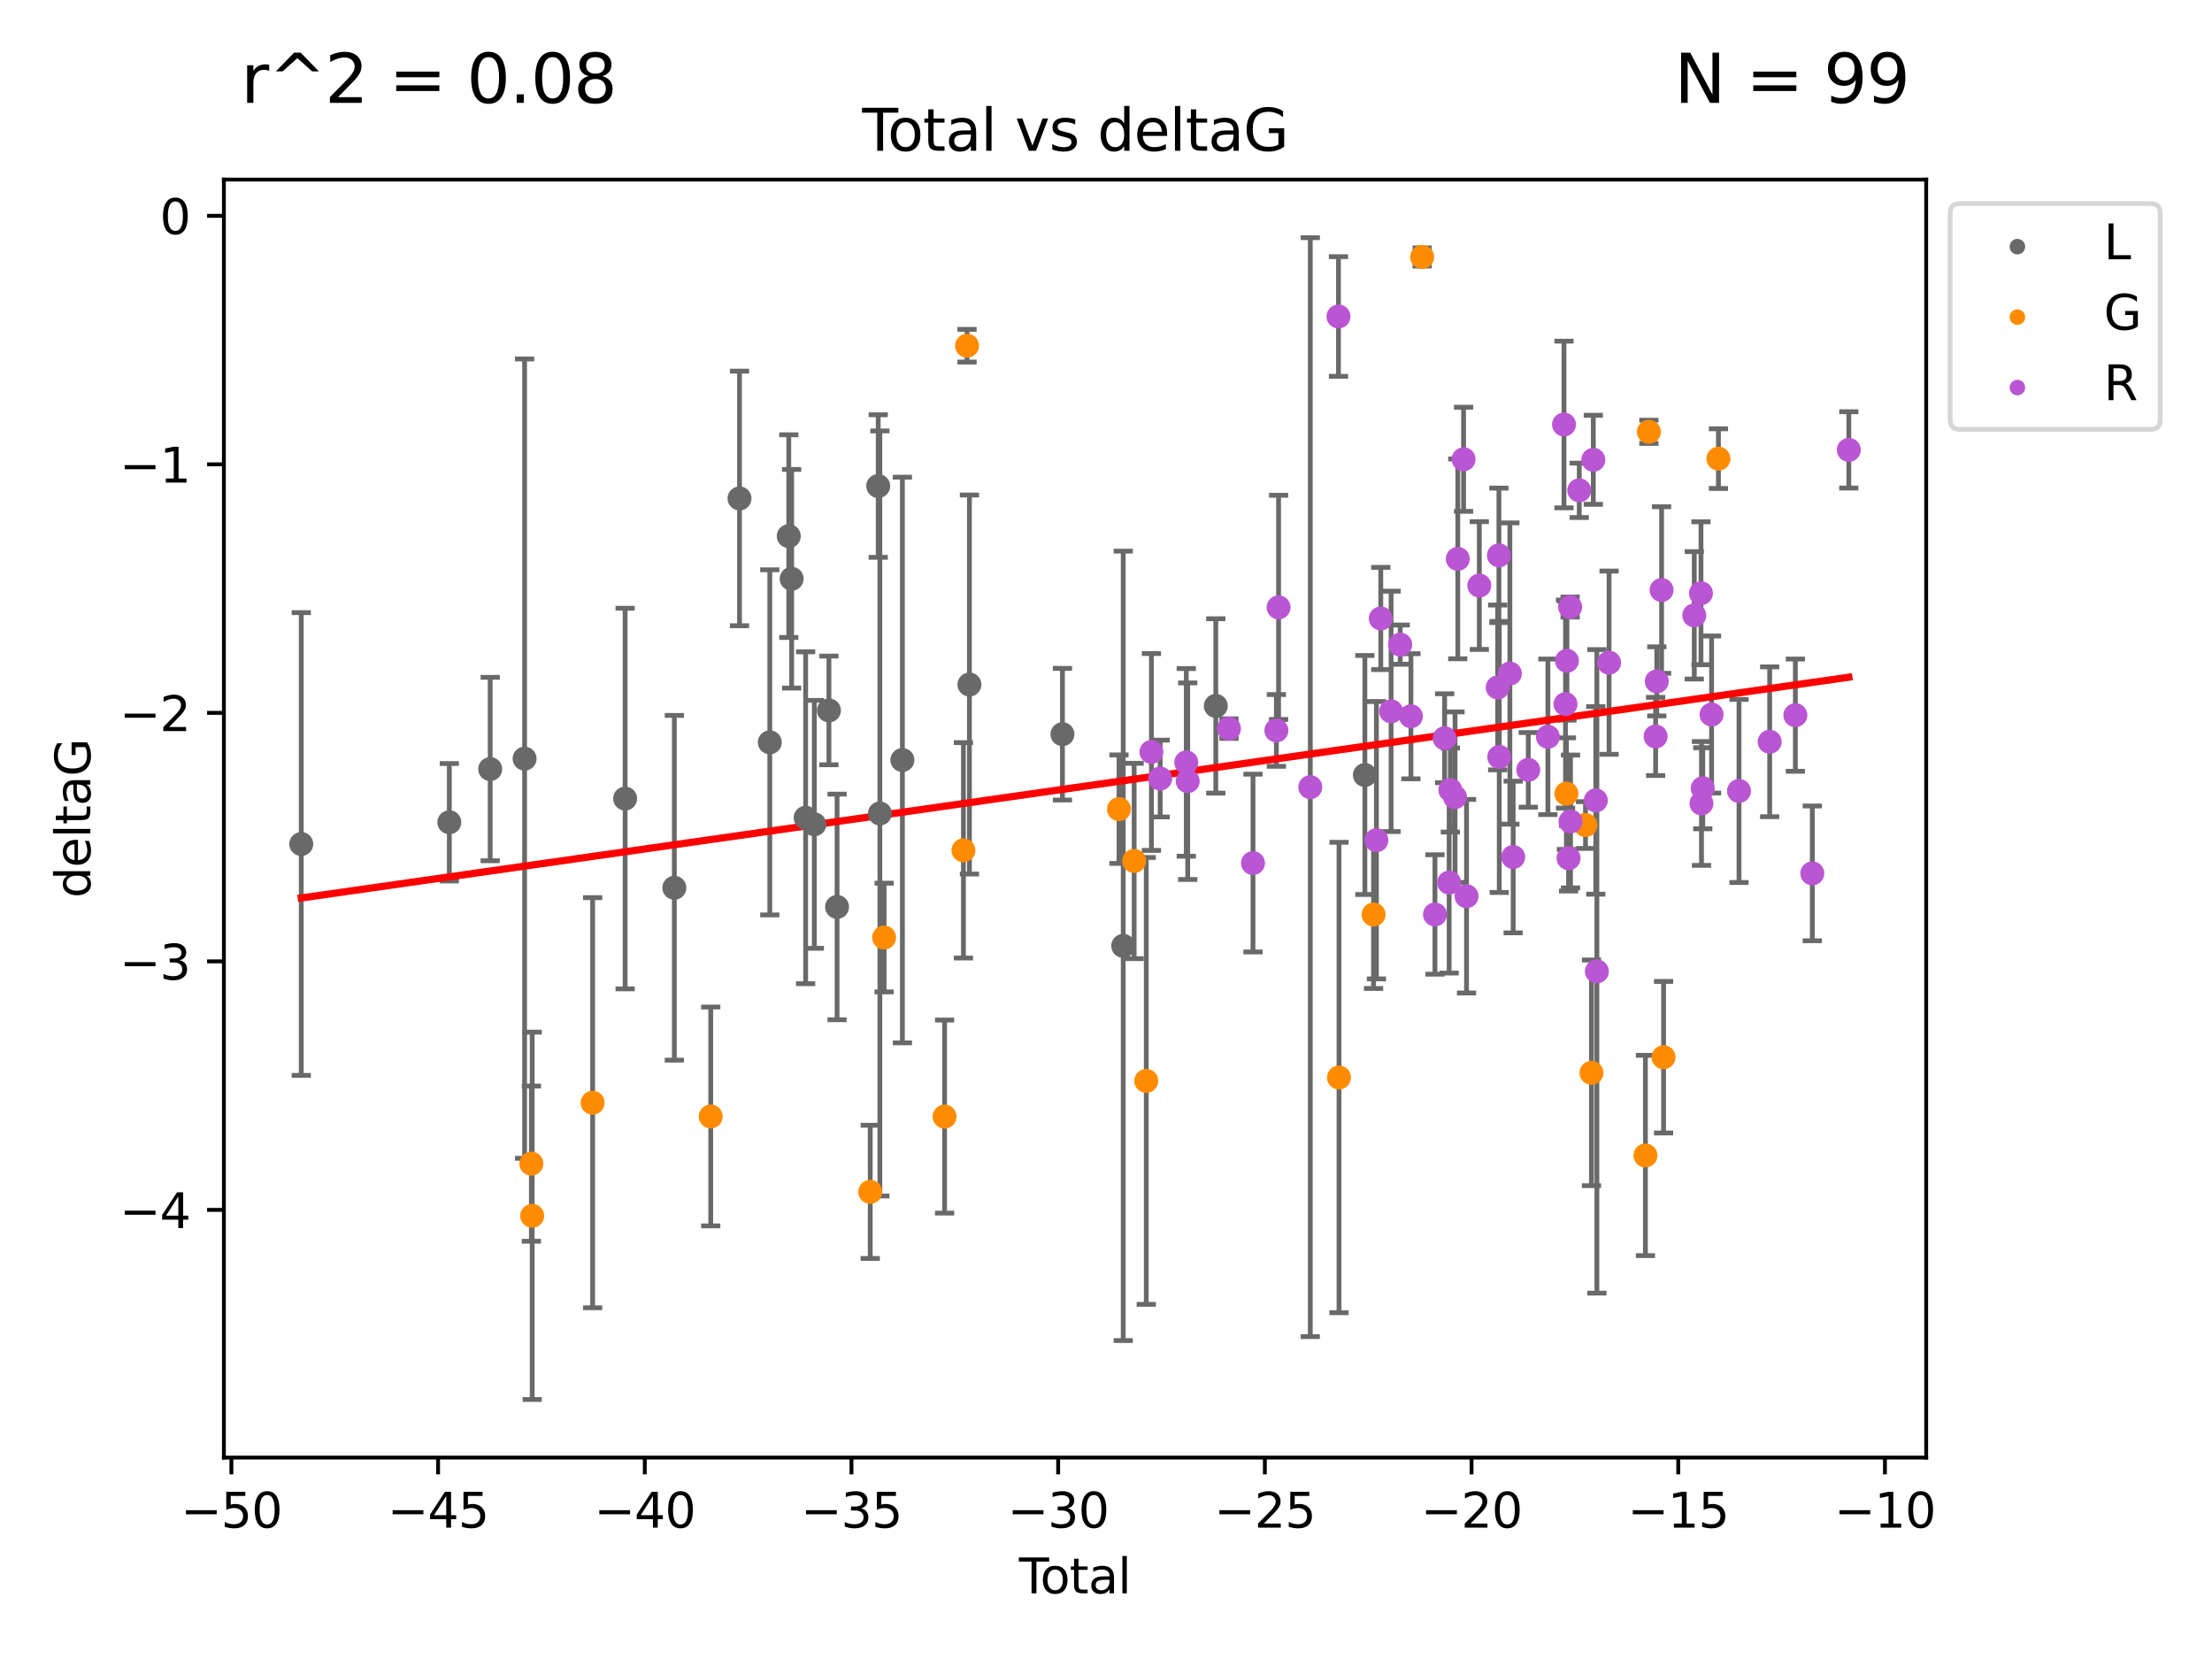 <?xml version="1.0" encoding="utf-8" standalone="no"?>
<!DOCTYPE svg PUBLIC "-//W3C//DTD SVG 1.1//EN"
  "http://www.w3.org/Graphics/SVG/1.1/DTD/svg11.dtd">
<svg xmlns:xlink="http://www.w3.org/1999/xlink" width="460.8pt" height="345.6pt" viewBox="0 0 460.8 345.6" xmlns="http://www.w3.org/2000/svg" version="1.1">
 <defs>
  <style type="text/css">*{stroke-linejoin: round; stroke-linecap: butt}</style>
 </defs>
 <g id="figure_1">
  <g id="patch_1">
   <path d="M 0 345.6 
L 460.8 345.6 
L 460.8 0 
L 0 0 
z
" style="fill: #ffffff"/>
  </g>
  <g id="axes_1">
   <g id="patch_2">
    <path d="M 46.64 303.64 
L 401.26 303.64 
L 401.26 37.411 
L 46.64 37.411 
z
" style="fill: #ffffff"/>
   </g>
   <g id="PathCollection_1">
    <defs>
     <path id="mb411ad922f" d="M 0 1.118 
C 0.297 1.118 0.581 1 0.791 0.791 
C 1 0.581 1.118 0.297 1.118 0 
C 1.118 -0.297 1 -0.581 0.791 -0.791 
C 0.581 -1 0.297 -1.118 0 -1.118 
C -0.297 -1.118 -0.581 -1 -0.791 -0.791 
C -1 -0.581 -1.118 -0.297 -1.118 0 
C -1.118 0.297 -1 0.581 -0.791 0.791 
C -0.581 1 -0.297 1.118 0 1.118 
z
" style="stroke: #696969"/>
    </defs>
    <g clip-path="url(#pf7ed95219b)">
     <use xlink:href="#mb411ad922f" x="62.759" y="175.822" style="fill: #696969; stroke: #696969"/>
     <use xlink:href="#mb411ad922f" x="93.603" y="171.295" style="fill: #696969; stroke: #696969"/>
     <use xlink:href="#mb411ad922f" x="102.117" y="160.206" style="fill: #696969; stroke: #696969"/>
     <use xlink:href="#mb411ad922f" x="109.284" y="158.037" style="fill: #696969; stroke: #696969"/>
     <use xlink:href="#mb411ad922f" x="130.226" y="166.355" style="fill: #696969; stroke: #696969"/>
     <use xlink:href="#mb411ad922f" x="140.476" y="184.942" style="fill: #696969; stroke: #696969"/>
     <use xlink:href="#mb411ad922f" x="154.054" y="103.833" style="fill: #696969; stroke: #696969"/>
     <use xlink:href="#mb411ad922f" x="160.363" y="154.643" style="fill: #696969; stroke: #696969"/>
     <use xlink:href="#mb411ad922f" x="164.318" y="111.685" style="fill: #696969; stroke: #696969"/>
     <use xlink:href="#mb411ad922f" x="164.916" y="120.568" style="fill: #696969; stroke: #696969"/>
     <use xlink:href="#mb411ad922f" x="167.832" y="170.353" style="fill: #696969; stroke: #696969"/>
     <use xlink:href="#mb411ad922f" x="169.638" y="171.721" style="fill: #696969; stroke: #696969"/>
     <use xlink:href="#mb411ad922f" x="172.681" y="147.992" style="fill: #696969; stroke: #696969"/>
     <use xlink:href="#mb411ad922f" x="174.375" y="188.929" style="fill: #696969; stroke: #696969"/>
     <use xlink:href="#mb411ad922f" x="182.948" y="101.253" style="fill: #696969; stroke: #696969"/>
     <use xlink:href="#mb411ad922f" x="183.295" y="169.459" style="fill: #696969; stroke: #696969"/>
     <use xlink:href="#mb411ad922f" x="187.983" y="158.327" style="fill: #696969; stroke: #696969"/>
     <use xlink:href="#mb411ad922f" x="201.951" y="142.601" style="fill: #696969; stroke: #696969"/>
     <use xlink:href="#mb411ad922f" x="221.325" y="152.946" style="fill: #696969; stroke: #696969"/>
     <use xlink:href="#mb411ad922f" x="233.988" y="197.038" style="fill: #696969; stroke: #696969"/>
     <use xlink:href="#mb411ad922f" x="253.274" y="147.055" style="fill: #696969; stroke: #696969"/>
     <use xlink:href="#mb411ad922f" x="284.328" y="161.448" style="fill: #696969; stroke: #696969"/>
    </g>
   </g>
   <g id="PathCollection_2">
    <defs>
     <path id="m3d45128d2c" d="M 0 1.118 
C 0.297 1.118 0.581 1 0.791 0.791 
C 1 0.581 1.118 0.297 1.118 0 
C 1.118 -0.297 1 -0.581 0.791 -0.791 
C 0.581 -1 0.297 -1.118 0 -1.118 
C -0.297 -1.118 -0.581 -1 -0.791 -0.791 
C -1 -0.581 -1.118 -0.297 -1.118 0 
C -1.118 0.297 -1 0.581 -0.791 0.791 
C -0.581 1 -0.297 1.118 0 1.118 
z
" style="stroke: #ff8c00"/>
    </defs>
    <g clip-path="url(#pf7ed95219b)">
     <use xlink:href="#m3d45128d2c" x="110.697" y="242.408" style="fill: #ff8c00; stroke: #ff8c00"/>
     <use xlink:href="#m3d45128d2c" x="110.866" y="253.277" style="fill: #ff8c00; stroke: #ff8c00"/>
     <use xlink:href="#m3d45128d2c" x="123.457" y="229.715" style="fill: #ff8c00; stroke: #ff8c00"/>
     <use xlink:href="#m3d45128d2c" x="148.059" y="232.582" style="fill: #ff8c00; stroke: #ff8c00"/>
     <use xlink:href="#m3d45128d2c" x="181.285" y="248.286" style="fill: #ff8c00; stroke: #ff8c00"/>
     <use xlink:href="#m3d45128d2c" x="184.178" y="195.305" style="fill: #ff8c00; stroke: #ff8c00"/>
     <use xlink:href="#m3d45128d2c" x="196.777" y="232.601" style="fill: #ff8c00; stroke: #ff8c00"/>
     <use xlink:href="#m3d45128d2c" x="200.702" y="177.138" style="fill: #ff8c00; stroke: #ff8c00"/>
     <use xlink:href="#m3d45128d2c" x="201.452" y="72.018" style="fill: #ff8c00; stroke: #ff8c00"/>
     <use xlink:href="#m3d45128d2c" x="233.103" y="168.563" style="fill: #ff8c00; stroke: #ff8c00"/>
     <use xlink:href="#m3d45128d2c" x="236.264" y="179.353" style="fill: #ff8c00; stroke: #ff8c00"/>
     <use xlink:href="#m3d45128d2c" x="238.786" y="225.172" style="fill: #ff8c00; stroke: #ff8c00"/>
     <use xlink:href="#m3d45128d2c" x="278.938" y="224.464" style="fill: #ff8c00; stroke: #ff8c00"/>
     <use xlink:href="#m3d45128d2c" x="286.138" y="190.515" style="fill: #ff8c00; stroke: #ff8c00"/>
     <use xlink:href="#m3d45128d2c" x="296.258" y="53.537" style="fill: #ff8c00; stroke: #ff8c00"/>
     <use xlink:href="#m3d45128d2c" x="326.311" y="165.329" style="fill: #ff8c00; stroke: #ff8c00"/>
     <use xlink:href="#m3d45128d2c" x="330.293" y="171.874" style="fill: #ff8c00; stroke: #ff8c00"/>
     <use xlink:href="#m3d45128d2c" x="331.531" y="223.491" style="fill: #ff8c00; stroke: #ff8c00"/>
     <use xlink:href="#m3d45128d2c" x="342.774" y="240.702" style="fill: #ff8c00; stroke: #ff8c00"/>
     <use xlink:href="#m3d45128d2c" x="343.49" y="89.954" style="fill: #ff8c00; stroke: #ff8c00"/>
     <use xlink:href="#m3d45128d2c" x="346.552" y="220.235" style="fill: #ff8c00; stroke: #ff8c00"/>
     <use xlink:href="#m3d45128d2c" x="357.982" y="95.543" style="fill: #ff8c00; stroke: #ff8c00"/>
    </g>
   </g>
   <g id="PathCollection_3">
    <defs>
     <path id="mdd1b477a9b" d="M 0 1.118 
C 0.297 1.118 0.581 1 0.791 0.791 
C 1 0.581 1.118 0.297 1.118 0 
C 1.118 -0.297 1 -0.581 0.791 -0.791 
C 0.581 -1 0.297 -1.118 0 -1.118 
C -0.297 -1.118 -0.581 -1 -0.791 -0.791 
C -1 -0.581 -1.118 -0.297 -1.118 0 
C -1.118 0.297 -1 0.581 -0.791 0.791 
C -0.581 1 -0.297 1.118 0 1.118 
z
" style="stroke: #ba55d3"/>
    </defs>
    <g clip-path="url(#pf7ed95219b)">
     <use xlink:href="#mdd1b477a9b" x="239.865" y="156.647" style="fill: #ba55d3; stroke: #ba55d3"/>
     <use xlink:href="#mdd1b477a9b" x="241.685" y="162.182" style="fill: #ba55d3; stroke: #ba55d3"/>
     <use xlink:href="#mdd1b477a9b" x="247.124" y="158.818" style="fill: #ba55d3; stroke: #ba55d3"/>
     <use xlink:href="#mdd1b477a9b" x="247.422" y="162.738" style="fill: #ba55d3; stroke: #ba55d3"/>
     <use xlink:href="#mdd1b477a9b" x="256.016" y="151.776" style="fill: #ba55d3; stroke: #ba55d3"/>
     <use xlink:href="#mdd1b477a9b" x="261.019" y="179.791" style="fill: #ba55d3; stroke: #ba55d3"/>
     <use xlink:href="#mdd1b477a9b" x="265.894" y="152.163" style="fill: #ba55d3; stroke: #ba55d3"/>
     <use xlink:href="#mdd1b477a9b" x="266.352" y="126.523" style="fill: #ba55d3; stroke: #ba55d3"/>
     <use xlink:href="#mdd1b477a9b" x="272.958" y="163.978" style="fill: #ba55d3; stroke: #ba55d3"/>
     <use xlink:href="#mdd1b477a9b" x="278.829" y="65.93" style="fill: #ba55d3; stroke: #ba55d3"/>
     <use xlink:href="#mdd1b477a9b" x="286.734" y="175.031" style="fill: #ba55d3; stroke: #ba55d3"/>
     <use xlink:href="#mdd1b477a9b" x="287.64" y="128.839" style="fill: #ba55d3; stroke: #ba55d3"/>
     <use xlink:href="#mdd1b477a9b" x="289.789" y="148.188" style="fill: #ba55d3; stroke: #ba55d3"/>
     <use xlink:href="#mdd1b477a9b" x="291.689" y="134.289" style="fill: #ba55d3; stroke: #ba55d3"/>
     <use xlink:href="#mdd1b477a9b" x="293.923" y="149.21" style="fill: #ba55d3; stroke: #ba55d3"/>
     <use xlink:href="#mdd1b477a9b" x="298.929" y="190.5" style="fill: #ba55d3; stroke: #ba55d3"/>
     <use xlink:href="#mdd1b477a9b" x="300.941" y="153.79" style="fill: #ba55d3; stroke: #ba55d3"/>
     <use xlink:href="#mdd1b477a9b" x="301.885" y="183.86" style="fill: #ba55d3; stroke: #ba55d3"/>
     <use xlink:href="#mdd1b477a9b" x="302.132" y="164.573" style="fill: #ba55d3; stroke: #ba55d3"/>
     <use xlink:href="#mdd1b477a9b" x="303.108" y="166.058" style="fill: #ba55d3; stroke: #ba55d3"/>
     <use xlink:href="#mdd1b477a9b" x="303.684" y="116.425" style="fill: #ba55d3; stroke: #ba55d3"/>
     <use xlink:href="#mdd1b477a9b" x="304.89" y="95.678" style="fill: #ba55d3; stroke: #ba55d3"/>
     <use xlink:href="#mdd1b477a9b" x="305.507" y="186.694" style="fill: #ba55d3; stroke: #ba55d3"/>
     <use xlink:href="#mdd1b477a9b" x="308.169" y="121.982" style="fill: #ba55d3; stroke: #ba55d3"/>
     <use xlink:href="#mdd1b477a9b" x="311.999" y="143.206" style="fill: #ba55d3; stroke: #ba55d3"/>
     <use xlink:href="#mdd1b477a9b" x="312.252" y="115.69" style="fill: #ba55d3; stroke: #ba55d3"/>
     <use xlink:href="#mdd1b477a9b" x="312.324" y="157.682" style="fill: #ba55d3; stroke: #ba55d3"/>
     <use xlink:href="#mdd1b477a9b" x="314.538" y="140.309" style="fill: #ba55d3; stroke: #ba55d3"/>
     <use xlink:href="#mdd1b477a9b" x="315.224" y="178.529" style="fill: #ba55d3; stroke: #ba55d3"/>
     <use xlink:href="#mdd1b477a9b" x="318.368" y="160.374" style="fill: #ba55d3; stroke: #ba55d3"/>
     <use xlink:href="#mdd1b477a9b" x="322.453" y="153.488" style="fill: #ba55d3; stroke: #ba55d3"/>
     <use xlink:href="#mdd1b477a9b" x="325.81" y="88.432" style="fill: #ba55d3; stroke: #ba55d3"/>
     <use xlink:href="#mdd1b477a9b" x="326.124" y="146.674" style="fill: #ba55d3; stroke: #ba55d3"/>
     <use xlink:href="#mdd1b477a9b" x="326.423" y="137.652" style="fill: #ba55d3; stroke: #ba55d3"/>
     <use xlink:href="#mdd1b477a9b" x="326.764" y="178.786" style="fill: #ba55d3; stroke: #ba55d3"/>
     <use xlink:href="#mdd1b477a9b" x="327.087" y="126.465" style="fill: #ba55d3; stroke: #ba55d3"/>
     <use xlink:href="#mdd1b477a9b" x="327.168" y="171.128" style="fill: #ba55d3; stroke: #ba55d3"/>
     <use xlink:href="#mdd1b477a9b" x="328.989" y="102.146" style="fill: #ba55d3; stroke: #ba55d3"/>
     <use xlink:href="#mdd1b477a9b" x="331.915" y="95.785" style="fill: #ba55d3; stroke: #ba55d3"/>
     <use xlink:href="#mdd1b477a9b" x="332.434" y="166.736" style="fill: #ba55d3; stroke: #ba55d3"/>
     <use xlink:href="#mdd1b477a9b" x="332.661" y="202.352" style="fill: #ba55d3; stroke: #ba55d3"/>
     <use xlink:href="#mdd1b477a9b" x="335.199" y="138.048" style="fill: #ba55d3; stroke: #ba55d3"/>
     <use xlink:href="#mdd1b477a9b" x="344.897" y="153.416" style="fill: #ba55d3; stroke: #ba55d3"/>
     <use xlink:href="#mdd1b477a9b" x="345.14" y="141.938" style="fill: #ba55d3; stroke: #ba55d3"/>
     <use xlink:href="#mdd1b477a9b" x="346.137" y="122.911" style="fill: #ba55d3; stroke: #ba55d3"/>
     <use xlink:href="#mdd1b477a9b" x="352.95" y="128.184" style="fill: #ba55d3; stroke: #ba55d3"/>
     <use xlink:href="#mdd1b477a9b" x="354.343" y="123.585" style="fill: #ba55d3; stroke: #ba55d3"/>
     <use xlink:href="#mdd1b477a9b" x="354.449" y="167.373" style="fill: #ba55d3; stroke: #ba55d3"/>
     <use xlink:href="#mdd1b477a9b" x="354.715" y="164.206" style="fill: #ba55d3; stroke: #ba55d3"/>
     <use xlink:href="#mdd1b477a9b" x="356.55" y="148.851" style="fill: #ba55d3; stroke: #ba55d3"/>
     <use xlink:href="#mdd1b477a9b" x="362.266" y="164.773" style="fill: #ba55d3; stroke: #ba55d3"/>
     <use xlink:href="#mdd1b477a9b" x="368.658" y="154.526" style="fill: #ba55d3; stroke: #ba55d3"/>
     <use xlink:href="#mdd1b477a9b" x="374.008" y="148.982" style="fill: #ba55d3; stroke: #ba55d3"/>
     <use xlink:href="#mdd1b477a9b" x="377.536" y="181.934" style="fill: #ba55d3; stroke: #ba55d3"/>
     <use xlink:href="#mdd1b477a9b" x="385.141" y="93.721" style="fill: #ba55d3; stroke: #ba55d3"/>
    </g>
   </g>
   <g id="matplotlib.axis_1">
    <g id="xtick_1">
     <g id="line2d_1">
      <defs>
       <path id="mdde4eac23c" d="M 0 0 
L 0 3.5 
" style="stroke: #000000; stroke-width: 0.8"/>
      </defs>
      <g>
       <use xlink:href="#mdde4eac23c" x="48.205" y="303.64" style="stroke: #000000; stroke-width: 0.8"/>
      </g>
     </g>
     <g id="text_1">
      <!-- −50 -->
      <g transform="translate(37.652 318.238)scale(0.1 -0.1)">
       <defs>
        <path id="DejaVuSans-2212" d="M 678 2272 
L 4684 2272 
L 4684 1741 
L 678 1741 
L 678 2272 
z
" transform="scale(0.016)"/>
        <path id="DejaVuSans-35" d="M 691 4666 
L 3169 4666 
L 3169 4134 
L 1269 4134 
L 1269 2991 
Q 1406 3038 1543 3061 
Q 1681 3084 1819 3084 
Q 2600 3084 3056 2656 
Q 3513 2228 3513 1497 
Q 3513 744 3044 326 
Q 2575 -91 1722 -91 
Q 1428 -91 1123 -41 
Q 819 9 494 109 
L 494 744 
Q 775 591 1075 516 
Q 1375 441 1709 441 
Q 2250 441 2565 725 
Q 2881 1009 2881 1497 
Q 2881 1984 2565 2268 
Q 2250 2553 1709 2553 
Q 1456 2553 1204 2497 
Q 953 2441 691 2322 
L 691 4666 
z
" transform="scale(0.016)"/>
        <path id="DejaVuSans-30" d="M 2034 4250 
Q 1547 4250 1301 3770 
Q 1056 3291 1056 2328 
Q 1056 1369 1301 889 
Q 1547 409 2034 409 
Q 2525 409 2770 889 
Q 3016 1369 3016 2328 
Q 3016 3291 2770 3770 
Q 2525 4250 2034 4250 
z
M 2034 4750 
Q 2819 4750 3233 4129 
Q 3647 3509 3647 2328 
Q 3647 1150 3233 529 
Q 2819 -91 2034 -91 
Q 1250 -91 836 529 
Q 422 1150 422 2328 
Q 422 3509 836 4129 
Q 1250 4750 2034 4750 
z
" transform="scale(0.016)"/>
       </defs>
       <use xlink:href="#DejaVuSans-2212"/>
       <use xlink:href="#DejaVuSans-35" x="83.789"/>
       <use xlink:href="#DejaVuSans-30" x="147.412"/>
      </g>
     </g>
    </g>
    <g id="xtick_2">
     <g id="line2d_2">
      <g>
       <use xlink:href="#mdde4eac23c" x="91.262" y="303.64" style="stroke: #000000; stroke-width: 0.8"/>
      </g>
     </g>
     <g id="text_2">
      <!-- −45 -->
      <g transform="translate(80.71 318.238)scale(0.1 -0.1)">
       <defs>
        <path id="DejaVuSans-34" d="M 2419 4116 
L 825 1625 
L 2419 1625 
L 2419 4116 
z
M 2253 4666 
L 3047 4666 
L 3047 1625 
L 3713 1625 
L 3713 1100 
L 3047 1100 
L 3047 0 
L 2419 0 
L 2419 1100 
L 313 1100 
L 313 1709 
L 2253 4666 
z
" transform="scale(0.016)"/>
       </defs>
       <use xlink:href="#DejaVuSans-2212"/>
       <use xlink:href="#DejaVuSans-34" x="83.789"/>
       <use xlink:href="#DejaVuSans-35" x="147.412"/>
      </g>
     </g>
    </g>
    <g id="xtick_3">
     <g id="line2d_3">
      <g>
       <use xlink:href="#mdde4eac23c" x="134.32" y="303.64" style="stroke: #000000; stroke-width: 0.8"/>
      </g>
     </g>
     <g id="text_3">
      <!-- −40 -->
      <g transform="translate(123.768 318.238)scale(0.1 -0.1)">
       <use xlink:href="#DejaVuSans-2212"/>
       <use xlink:href="#DejaVuSans-34" x="83.789"/>
       <use xlink:href="#DejaVuSans-30" x="147.412"/>
      </g>
     </g>
    </g>
    <g id="xtick_4">
     <g id="line2d_4">
      <g>
       <use xlink:href="#mdde4eac23c" x="177.378" y="303.64" style="stroke: #000000; stroke-width: 0.8"/>
      </g>
     </g>
     <g id="text_4">
      <!-- −35 -->
      <g transform="translate(166.825 318.238)scale(0.1 -0.1)">
       <defs>
        <path id="DejaVuSans-33" d="M 2597 2516 
Q 3050 2419 3304 2112 
Q 3559 1806 3559 1356 
Q 3559 666 3084 287 
Q 2609 -91 1734 -91 
Q 1441 -91 1130 -33 
Q 819 25 488 141 
L 488 750 
Q 750 597 1062 519 
Q 1375 441 1716 441 
Q 2309 441 2620 675 
Q 2931 909 2931 1356 
Q 2931 1769 2642 2001 
Q 2353 2234 1838 2234 
L 1294 2234 
L 1294 2753 
L 1863 2753 
Q 2328 2753 2575 2939 
Q 2822 3125 2822 3475 
Q 2822 3834 2567 4026 
Q 2313 4219 1838 4219 
Q 1578 4219 1281 4162 
Q 984 4106 628 3988 
L 628 4550 
Q 988 4650 1302 4700 
Q 1616 4750 1894 4750 
Q 2613 4750 3031 4423 
Q 3450 4097 3450 3541 
Q 3450 3153 3228 2886 
Q 3006 2619 2597 2516 
z
" transform="scale(0.016)"/>
       </defs>
       <use xlink:href="#DejaVuSans-2212"/>
       <use xlink:href="#DejaVuSans-33" x="83.789"/>
       <use xlink:href="#DejaVuSans-35" x="147.412"/>
      </g>
     </g>
    </g>
    <g id="xtick_5">
     <g id="line2d_5">
      <g>
       <use xlink:href="#mdde4eac23c" x="220.435" y="303.64" style="stroke: #000000; stroke-width: 0.8"/>
      </g>
     </g>
     <g id="text_5">
      <!-- −30 -->
      <g transform="translate(209.883 318.238)scale(0.1 -0.1)">
       <use xlink:href="#DejaVuSans-2212"/>
       <use xlink:href="#DejaVuSans-33" x="83.789"/>
       <use xlink:href="#DejaVuSans-30" x="147.412"/>
      </g>
     </g>
    </g>
    <g id="xtick_6">
     <g id="line2d_6">
      <g>
       <use xlink:href="#mdde4eac23c" x="263.493" y="303.64" style="stroke: #000000; stroke-width: 0.8"/>
      </g>
     </g>
     <g id="text_6">
      <!-- −25 -->
      <g transform="translate(252.94 318.238)scale(0.1 -0.1)">
       <defs>
        <path id="DejaVuSans-32" d="M 1228 531 
L 3431 531 
L 3431 0 
L 469 0 
L 469 531 
Q 828 903 1448 1529 
Q 2069 2156 2228 2338 
Q 2531 2678 2651 2914 
Q 2772 3150 2772 3378 
Q 2772 3750 2511 3984 
Q 2250 4219 1831 4219 
Q 1534 4219 1204 4116 
Q 875 4013 500 3803 
L 500 4441 
Q 881 4594 1212 4672 
Q 1544 4750 1819 4750 
Q 2544 4750 2975 4387 
Q 3406 4025 3406 3419 
Q 3406 3131 3298 2873 
Q 3191 2616 2906 2266 
Q 2828 2175 2409 1742 
Q 1991 1309 1228 531 
z
" transform="scale(0.016)"/>
       </defs>
       <use xlink:href="#DejaVuSans-2212"/>
       <use xlink:href="#DejaVuSans-32" x="83.789"/>
       <use xlink:href="#DejaVuSans-35" x="147.412"/>
      </g>
     </g>
    </g>
    <g id="xtick_7">
     <g id="line2d_7">
      <g>
       <use xlink:href="#mdde4eac23c" x="306.55" y="303.64" style="stroke: #000000; stroke-width: 0.8"/>
      </g>
     </g>
     <g id="text_7">
      <!-- −20 -->
      <g transform="translate(295.998 318.238)scale(0.1 -0.1)">
       <use xlink:href="#DejaVuSans-2212"/>
       <use xlink:href="#DejaVuSans-32" x="83.789"/>
       <use xlink:href="#DejaVuSans-30" x="147.412"/>
      </g>
     </g>
    </g>
    <g id="xtick_8">
     <g id="line2d_8">
      <g>
       <use xlink:href="#mdde4eac23c" x="349.608" y="303.64" style="stroke: #000000; stroke-width: 0.8"/>
      </g>
     </g>
     <g id="text_8">
      <!-- −15 -->
      <g transform="translate(339.056 318.238)scale(0.1 -0.1)">
       <defs>
        <path id="DejaVuSans-31" d="M 794 531 
L 1825 531 
L 1825 4091 
L 703 3866 
L 703 4441 
L 1819 4666 
L 2450 4666 
L 2450 531 
L 3481 531 
L 3481 0 
L 794 0 
L 794 531 
z
" transform="scale(0.016)"/>
       </defs>
       <use xlink:href="#DejaVuSans-2212"/>
       <use xlink:href="#DejaVuSans-31" x="83.789"/>
       <use xlink:href="#DejaVuSans-35" x="147.412"/>
      </g>
     </g>
    </g>
    <g id="xtick_9">
     <g id="line2d_9">
      <g>
       <use xlink:href="#mdde4eac23c" x="392.666" y="303.64" style="stroke: #000000; stroke-width: 0.8"/>
      </g>
     </g>
     <g id="text_9">
      <!-- −10 -->
      <g transform="translate(382.113 318.238)scale(0.1 -0.1)">
       <use xlink:href="#DejaVuSans-2212"/>
       <use xlink:href="#DejaVuSans-31" x="83.789"/>
       <use xlink:href="#DejaVuSans-30" x="147.412"/>
      </g>
     </g>
    </g>
    <g id="text_10">
     <!-- Total -->
     <g transform="translate(212.273 331.917)scale(0.1 -0.1)">
      <defs>
       <path id="DejaVuSans-54" d="M -19 4666 
L 3928 4666 
L 3928 4134 
L 2272 4134 
L 2272 0 
L 1638 0 
L 1638 4134 
L -19 4134 
L -19 4666 
z
" transform="scale(0.016)"/>
       <path id="DejaVuSans-6f" d="M 1959 3097 
Q 1497 3097 1228 2736 
Q 959 2375 959 1747 
Q 959 1119 1226 758 
Q 1494 397 1959 397 
Q 2419 397 2687 759 
Q 2956 1122 2956 1747 
Q 2956 2369 2687 2733 
Q 2419 3097 1959 3097 
z
M 1959 3584 
Q 2709 3584 3137 3096 
Q 3566 2609 3566 1747 
Q 3566 888 3137 398 
Q 2709 -91 1959 -91 
Q 1206 -91 779 398 
Q 353 888 353 1747 
Q 353 2609 779 3096 
Q 1206 3584 1959 3584 
z
" transform="scale(0.016)"/>
       <path id="DejaVuSans-74" d="M 1172 4494 
L 1172 3500 
L 2356 3500 
L 2356 3053 
L 1172 3053 
L 1172 1153 
Q 1172 725 1289 603 
Q 1406 481 1766 481 
L 2356 481 
L 2356 0 
L 1766 0 
Q 1100 0 847 248 
Q 594 497 594 1153 
L 594 3053 
L 172 3053 
L 172 3500 
L 594 3500 
L 594 4494 
L 1172 4494 
z
" transform="scale(0.016)"/>
       <path id="DejaVuSans-61" d="M 2194 1759 
Q 1497 1759 1228 1600 
Q 959 1441 959 1056 
Q 959 750 1161 570 
Q 1363 391 1709 391 
Q 2188 391 2477 730 
Q 2766 1069 2766 1631 
L 2766 1759 
L 2194 1759 
z
M 3341 1997 
L 3341 0 
L 2766 0 
L 2766 531 
Q 2569 213 2275 61 
Q 1981 -91 1556 -91 
Q 1019 -91 701 211 
Q 384 513 384 1019 
Q 384 1609 779 1909 
Q 1175 2209 1959 2209 
L 2766 2209 
L 2766 2266 
Q 2766 2663 2505 2880 
Q 2244 3097 1772 3097 
Q 1472 3097 1187 3025 
Q 903 2953 641 2809 
L 641 3341 
Q 956 3463 1253 3523 
Q 1550 3584 1831 3584 
Q 2591 3584 2966 3190 
Q 3341 2797 3341 1997 
z
" transform="scale(0.016)"/>
       <path id="DejaVuSans-6c" d="M 603 4863 
L 1178 4863 
L 1178 0 
L 603 0 
L 603 4863 
z
" transform="scale(0.016)"/>
      </defs>
      <use xlink:href="#DejaVuSans-54"/>
      <use xlink:href="#DejaVuSans-6f" x="44.084"/>
      <use xlink:href="#DejaVuSans-74" x="105.266"/>
      <use xlink:href="#DejaVuSans-61" x="144.475"/>
      <use xlink:href="#DejaVuSans-6c" x="205.754"/>
     </g>
    </g>
   </g>
   <g id="matplotlib.axis_2">
    <g id="ytick_1">
     <g id="line2d_10">
      <defs>
       <path id="m910d92ee4a" d="M 0 0 
L -3.5 0 
" style="stroke: #000000; stroke-width: 0.8"/>
      </defs>
      <g>
       <use xlink:href="#m910d92ee4a" x="46.64" y="252.039" style="stroke: #000000; stroke-width: 0.8"/>
      </g>
     </g>
     <g id="text_11">
      <!-- −4 -->
      <g transform="translate(24.898 255.839)scale(0.1 -0.1)">
       <use xlink:href="#DejaVuSans-2212"/>
       <use xlink:href="#DejaVuSans-34" x="83.789"/>
      </g>
     </g>
    </g>
    <g id="ytick_2">
     <g id="line2d_11">
      <g>
       <use xlink:href="#m910d92ee4a" x="46.64" y="200.27" style="stroke: #000000; stroke-width: 0.8"/>
      </g>
     </g>
     <g id="text_12">
      <!-- −3 -->
      <g transform="translate(24.898 204.069)scale(0.1 -0.1)">
       <use xlink:href="#DejaVuSans-2212"/>
       <use xlink:href="#DejaVuSans-33" x="83.789"/>
      </g>
     </g>
    </g>
    <g id="ytick_3">
     <g id="line2d_12">
      <g>
       <use xlink:href="#m910d92ee4a" x="46.64" y="148.501" style="stroke: #000000; stroke-width: 0.8"/>
      </g>
     </g>
     <g id="text_13">
      <!-- −2 -->
      <g transform="translate(24.898 152.3)scale(0.1 -0.1)">
       <use xlink:href="#DejaVuSans-2212"/>
       <use xlink:href="#DejaVuSans-32" x="83.789"/>
      </g>
     </g>
    </g>
    <g id="ytick_4">
     <g id="line2d_13">
      <g>
       <use xlink:href="#m910d92ee4a" x="46.64" y="96.732" style="stroke: #000000; stroke-width: 0.8"/>
      </g>
     </g>
     <g id="text_14">
      <!-- −1 -->
      <g transform="translate(24.898 100.531)scale(0.1 -0.1)">
       <use xlink:href="#DejaVuSans-2212"/>
       <use xlink:href="#DejaVuSans-31" x="83.789"/>
      </g>
     </g>
    </g>
    <g id="ytick_5">
     <g id="line2d_14">
      <g>
       <use xlink:href="#m910d92ee4a" x="46.64" y="44.962" style="stroke: #000000; stroke-width: 0.8"/>
      </g>
     </g>
     <g id="text_15">
      <!-- 0 -->
      <g transform="translate(33.278 48.762)scale(0.1 -0.1)">
       <use xlink:href="#DejaVuSans-30"/>
      </g>
     </g>
    </g>
    <g id="text_16">
     <!-- deltaG -->
     <g transform="translate(18.818 187.064)rotate(-90)scale(0.1 -0.1)">
      <defs>
       <path id="DejaVuSans-64" d="M 2906 2969 
L 2906 4863 
L 3481 4863 
L 3481 0 
L 2906 0 
L 2906 525 
Q 2725 213 2448 61 
Q 2172 -91 1784 -91 
Q 1150 -91 751 415 
Q 353 922 353 1747 
Q 353 2572 751 3078 
Q 1150 3584 1784 3584 
Q 2172 3584 2448 3432 
Q 2725 3281 2906 2969 
z
M 947 1747 
Q 947 1113 1208 752 
Q 1469 391 1925 391 
Q 2381 391 2643 752 
Q 2906 1113 2906 1747 
Q 2906 2381 2643 2742 
Q 2381 3103 1925 3103 
Q 1469 3103 1208 2742 
Q 947 2381 947 1747 
z
" transform="scale(0.016)"/>
       <path id="DejaVuSans-65" d="M 3597 1894 
L 3597 1613 
L 953 1613 
Q 991 1019 1311 708 
Q 1631 397 2203 397 
Q 2534 397 2845 478 
Q 3156 559 3463 722 
L 3463 178 
Q 3153 47 2828 -22 
Q 2503 -91 2169 -91 
Q 1331 -91 842 396 
Q 353 884 353 1716 
Q 353 2575 817 3079 
Q 1281 3584 2069 3584 
Q 2775 3584 3186 3129 
Q 3597 2675 3597 1894 
z
M 3022 2063 
Q 3016 2534 2758 2815 
Q 2500 3097 2075 3097 
Q 1594 3097 1305 2825 
Q 1016 2553 972 2059 
L 3022 2063 
z
" transform="scale(0.016)"/>
       <path id="DejaVuSans-47" d="M 3809 666 
L 3809 1919 
L 2778 1919 
L 2778 2438 
L 4434 2438 
L 4434 434 
Q 4069 175 3628 42 
Q 3188 -91 2688 -91 
Q 1594 -91 976 548 
Q 359 1188 359 2328 
Q 359 3472 976 4111 
Q 1594 4750 2688 4750 
Q 3144 4750 3555 4637 
Q 3966 4525 4313 4306 
L 4313 3634 
Q 3963 3931 3569 4081 
Q 3175 4231 2741 4231 
Q 1884 4231 1454 3753 
Q 1025 3275 1025 2328 
Q 1025 1384 1454 906 
Q 1884 428 2741 428 
Q 3075 428 3337 486 
Q 3600 544 3809 666 
z
" transform="scale(0.016)"/>
      </defs>
      <use xlink:href="#DejaVuSans-64"/>
      <use xlink:href="#DejaVuSans-65" x="63.477"/>
      <use xlink:href="#DejaVuSans-6c" x="125"/>
      <use xlink:href="#DejaVuSans-74" x="152.783"/>
      <use xlink:href="#DejaVuSans-61" x="191.992"/>
      <use xlink:href="#DejaVuSans-47" x="253.271"/>
     </g>
    </g>
   </g>
   <g id="LineCollection_1">
    <path d="M 62.759 224.022 
L 62.759 127.623 
" clip-path="url(#pf7ed95219b)" style="fill: none; stroke: #696969"/>
    <path d="M 93.603 183.524 
L 93.603 159.065 
" clip-path="url(#pf7ed95219b)" style="fill: none; stroke: #696969"/>
    <path d="M 102.117 179.315 
L 102.117 141.098 
" clip-path="url(#pf7ed95219b)" style="fill: none; stroke: #696969"/>
    <path d="M 109.284 241.293 
L 109.284 74.781 
" clip-path="url(#pf7ed95219b)" style="fill: none; stroke: #696969"/>
    <path d="M 130.226 206.006 
L 130.226 126.704 
" clip-path="url(#pf7ed95219b)" style="fill: none; stroke: #696969"/>
    <path d="M 140.476 220.845 
L 140.476 149.038 
" clip-path="url(#pf7ed95219b)" style="fill: none; stroke: #696969"/>
    <path d="M 154.054 130.35 
L 154.054 77.316 
" clip-path="url(#pf7ed95219b)" style="fill: none; stroke: #696969"/>
    <path d="M 160.363 190.591 
L 160.363 118.695 
" clip-path="url(#pf7ed95219b)" style="fill: none; stroke: #696969"/>
    <path d="M 164.318 132.797 
L 164.318 90.573 
" clip-path="url(#pf7ed95219b)" style="fill: none; stroke: #696969"/>
    <path d="M 164.916 143.338 
L 164.916 97.797 
" clip-path="url(#pf7ed95219b)" style="fill: none; stroke: #696969"/>
    <path d="M 167.832 204.923 
L 167.832 135.783 
" clip-path="url(#pf7ed95219b)" style="fill: none; stroke: #696969"/>
    <path d="M 169.638 197.544 
L 169.638 145.898 
" clip-path="url(#pf7ed95219b)" style="fill: none; stroke: #696969"/>
    <path d="M 172.681 159.312 
L 172.681 136.673 
" clip-path="url(#pf7ed95219b)" style="fill: none; stroke: #696969"/>
    <path d="M 174.375 212.428 
L 174.375 165.43 
" clip-path="url(#pf7ed95219b)" style="fill: none; stroke: #696969"/>
    <path d="M 182.948 116.1 
L 182.948 86.406 
" clip-path="url(#pf7ed95219b)" style="fill: none; stroke: #696969"/>
    <path d="M 183.295 249.146 
L 183.295 89.772 
" clip-path="url(#pf7ed95219b)" style="fill: none; stroke: #696969"/>
    <path d="M 187.983 217.249 
L 187.983 99.405 
" clip-path="url(#pf7ed95219b)" style="fill: none; stroke: #696969"/>
    <path d="M 201.951 182.081 
L 201.951 103.122 
" clip-path="url(#pf7ed95219b)" style="fill: none; stroke: #696969"/>
    <path d="M 221.325 166.658 
L 221.325 139.235 
" clip-path="url(#pf7ed95219b)" style="fill: none; stroke: #696969"/>
    <path d="M 233.988 279.266 
L 233.988 114.811 
" clip-path="url(#pf7ed95219b)" style="fill: none; stroke: #696969"/>
    <path d="M 253.274 165.218 
L 253.274 128.892 
" clip-path="url(#pf7ed95219b)" style="fill: none; stroke: #696969"/>
    <path d="M 284.328 186.343 
L 284.328 136.554 
" clip-path="url(#pf7ed95219b)" style="fill: none; stroke: #696969"/>
   </g>
   <g id="line2d_15">
    <defs>
     <path id="m630c332c43" d="M 2 0 
L -2 -0 
" style="stroke: #696969"/>
    </defs>
    <g clip-path="url(#pf7ed95219b)">
     <use xlink:href="#m630c332c43" x="62.759" y="224.022" style="fill: #696969; stroke: #696969"/>
     <use xlink:href="#m630c332c43" x="93.603" y="183.524" style="fill: #696969; stroke: #696969"/>
     <use xlink:href="#m630c332c43" x="102.117" y="179.315" style="fill: #696969; stroke: #696969"/>
     <use xlink:href="#m630c332c43" x="109.284" y="241.293" style="fill: #696969; stroke: #696969"/>
     <use xlink:href="#m630c332c43" x="130.226" y="206.006" style="fill: #696969; stroke: #696969"/>
     <use xlink:href="#m630c332c43" x="140.476" y="220.845" style="fill: #696969; stroke: #696969"/>
     <use xlink:href="#m630c332c43" x="154.054" y="130.35" style="fill: #696969; stroke: #696969"/>
     <use xlink:href="#m630c332c43" x="160.363" y="190.591" style="fill: #696969; stroke: #696969"/>
     <use xlink:href="#m630c332c43" x="164.318" y="132.797" style="fill: #696969; stroke: #696969"/>
     <use xlink:href="#m630c332c43" x="164.916" y="143.338" style="fill: #696969; stroke: #696969"/>
     <use xlink:href="#m630c332c43" x="167.832" y="204.923" style="fill: #696969; stroke: #696969"/>
     <use xlink:href="#m630c332c43" x="169.638" y="197.544" style="fill: #696969; stroke: #696969"/>
     <use xlink:href="#m630c332c43" x="172.681" y="159.312" style="fill: #696969; stroke: #696969"/>
     <use xlink:href="#m630c332c43" x="174.375" y="212.428" style="fill: #696969; stroke: #696969"/>
     <use xlink:href="#m630c332c43" x="182.948" y="116.1" style="fill: #696969; stroke: #696969"/>
     <use xlink:href="#m630c332c43" x="183.295" y="249.146" style="fill: #696969; stroke: #696969"/>
     <use xlink:href="#m630c332c43" x="187.983" y="217.249" style="fill: #696969; stroke: #696969"/>
     <use xlink:href="#m630c332c43" x="201.951" y="182.081" style="fill: #696969; stroke: #696969"/>
     <use xlink:href="#m630c332c43" x="221.325" y="166.658" style="fill: #696969; stroke: #696969"/>
     <use xlink:href="#m630c332c43" x="233.988" y="279.266" style="fill: #696969; stroke: #696969"/>
     <use xlink:href="#m630c332c43" x="253.274" y="165.218" style="fill: #696969; stroke: #696969"/>
     <use xlink:href="#m630c332c43" x="284.328" y="186.343" style="fill: #696969; stroke: #696969"/>
    </g>
   </g>
   <g id="line2d_16">
    <g clip-path="url(#pf7ed95219b)">
     <use xlink:href="#m630c332c43" x="62.759" y="127.623" style="fill: #696969; stroke: #696969"/>
     <use xlink:href="#m630c332c43" x="93.603" y="159.065" style="fill: #696969; stroke: #696969"/>
     <use xlink:href="#m630c332c43" x="102.117" y="141.098" style="fill: #696969; stroke: #696969"/>
     <use xlink:href="#m630c332c43" x="109.284" y="74.781" style="fill: #696969; stroke: #696969"/>
     <use xlink:href="#m630c332c43" x="130.226" y="126.704" style="fill: #696969; stroke: #696969"/>
     <use xlink:href="#m630c332c43" x="140.476" y="149.038" style="fill: #696969; stroke: #696969"/>
     <use xlink:href="#m630c332c43" x="154.054" y="77.316" style="fill: #696969; stroke: #696969"/>
     <use xlink:href="#m630c332c43" x="160.363" y="118.695" style="fill: #696969; stroke: #696969"/>
     <use xlink:href="#m630c332c43" x="164.318" y="90.573" style="fill: #696969; stroke: #696969"/>
     <use xlink:href="#m630c332c43" x="164.916" y="97.797" style="fill: #696969; stroke: #696969"/>
     <use xlink:href="#m630c332c43" x="167.832" y="135.783" style="fill: #696969; stroke: #696969"/>
     <use xlink:href="#m630c332c43" x="169.638" y="145.898" style="fill: #696969; stroke: #696969"/>
     <use xlink:href="#m630c332c43" x="172.681" y="136.673" style="fill: #696969; stroke: #696969"/>
     <use xlink:href="#m630c332c43" x="174.375" y="165.43" style="fill: #696969; stroke: #696969"/>
     <use xlink:href="#m630c332c43" x="182.948" y="86.406" style="fill: #696969; stroke: #696969"/>
     <use xlink:href="#m630c332c43" x="183.295" y="89.772" style="fill: #696969; stroke: #696969"/>
     <use xlink:href="#m630c332c43" x="187.983" y="99.405" style="fill: #696969; stroke: #696969"/>
     <use xlink:href="#m630c332c43" x="201.951" y="103.122" style="fill: #696969; stroke: #696969"/>
     <use xlink:href="#m630c332c43" x="221.325" y="139.235" style="fill: #696969; stroke: #696969"/>
     <use xlink:href="#m630c332c43" x="233.988" y="114.811" style="fill: #696969; stroke: #696969"/>
     <use xlink:href="#m630c332c43" x="253.274" y="128.892" style="fill: #696969; stroke: #696969"/>
     <use xlink:href="#m630c332c43" x="284.328" y="136.554" style="fill: #696969; stroke: #696969"/>
    </g>
   </g>
   <g id="LineCollection_2">
    <path d="M 110.697 258.571 
L 110.697 226.245 
" clip-path="url(#pf7ed95219b)" style="fill: none; stroke: #696969"/>
    <path d="M 110.866 291.539 
L 110.866 215.016 
" clip-path="url(#pf7ed95219b)" style="fill: none; stroke: #696969"/>
    <path d="M 123.457 272.433 
L 123.457 186.997 
" clip-path="url(#pf7ed95219b)" style="fill: none; stroke: #696969"/>
    <path d="M 148.059 255.374 
L 148.059 209.79 
" clip-path="url(#pf7ed95219b)" style="fill: none; stroke: #696969"/>
    <path d="M 181.285 262.16 
L 181.285 234.411 
" clip-path="url(#pf7ed95219b)" style="fill: none; stroke: #696969"/>
    <path d="M 184.178 206.628 
L 184.178 183.982 
" clip-path="url(#pf7ed95219b)" style="fill: none; stroke: #696969"/>
    <path d="M 196.777 252.705 
L 196.777 212.497 
" clip-path="url(#pf7ed95219b)" style="fill: none; stroke: #696969"/>
    <path d="M 200.702 199.574 
L 200.702 154.702 
" clip-path="url(#pf7ed95219b)" style="fill: none; stroke: #696969"/>
    <path d="M 201.452 75.423 
L 201.452 68.613 
" clip-path="url(#pf7ed95219b)" style="fill: none; stroke: #696969"/>
    <path d="M 233.103 179.865 
L 233.103 157.261 
" clip-path="url(#pf7ed95219b)" style="fill: none; stroke: #696969"/>
    <path d="M 236.264 199.698 
L 236.264 159.008 
" clip-path="url(#pf7ed95219b)" style="fill: none; stroke: #696969"/>
    <path d="M 238.786 271.717 
L 238.786 178.627 
" clip-path="url(#pf7ed95219b)" style="fill: none; stroke: #696969"/>
    <path d="M 278.938 273.459 
L 278.938 175.47 
" clip-path="url(#pf7ed95219b)" style="fill: none; stroke: #696969"/>
    <path d="M 286.138 205.919 
L 286.138 175.11 
" clip-path="url(#pf7ed95219b)" style="fill: none; stroke: #696969"/>
    <path d="M 296.258 55.429 
L 296.258 51.644 
" clip-path="url(#pf7ed95219b)" style="fill: none; stroke: #696969"/>
    <path d="M 326.311 176.951 
L 326.311 153.708 
" clip-path="url(#pf7ed95219b)" style="fill: none; stroke: #696969"/>
    <path d="M 330.293 176.746 
L 330.293 167.002 
" clip-path="url(#pf7ed95219b)" style="fill: none; stroke: #696969"/>
    <path d="M 331.531 246.995 
L 331.531 199.988 
" clip-path="url(#pf7ed95219b)" style="fill: none; stroke: #696969"/>
    <path d="M 342.774 261.565 
L 342.774 219.838 
" clip-path="url(#pf7ed95219b)" style="fill: none; stroke: #696969"/>
    <path d="M 343.49 92.372 
L 343.49 87.537 
" clip-path="url(#pf7ed95219b)" style="fill: none; stroke: #696969"/>
    <path d="M 346.552 236.023 
L 346.552 204.447 
" clip-path="url(#pf7ed95219b)" style="fill: none; stroke: #696969"/>
    <path d="M 357.982 101.758 
L 357.982 89.327 
" clip-path="url(#pf7ed95219b)" style="fill: none; stroke: #696969"/>
   </g>
   <g id="line2d_17">
    <g clip-path="url(#pf7ed95219b)">
     <use xlink:href="#m630c332c43" x="110.697" y="258.571" style="fill: #696969; stroke: #696969"/>
     <use xlink:href="#m630c332c43" x="110.866" y="291.539" style="fill: #696969; stroke: #696969"/>
     <use xlink:href="#m630c332c43" x="123.457" y="272.433" style="fill: #696969; stroke: #696969"/>
     <use xlink:href="#m630c332c43" x="148.059" y="255.374" style="fill: #696969; stroke: #696969"/>
     <use xlink:href="#m630c332c43" x="181.285" y="262.16" style="fill: #696969; stroke: #696969"/>
     <use xlink:href="#m630c332c43" x="184.178" y="206.628" style="fill: #696969; stroke: #696969"/>
     <use xlink:href="#m630c332c43" x="196.777" y="252.705" style="fill: #696969; stroke: #696969"/>
     <use xlink:href="#m630c332c43" x="200.702" y="199.574" style="fill: #696969; stroke: #696969"/>
     <use xlink:href="#m630c332c43" x="201.452" y="75.423" style="fill: #696969; stroke: #696969"/>
     <use xlink:href="#m630c332c43" x="233.103" y="179.865" style="fill: #696969; stroke: #696969"/>
     <use xlink:href="#m630c332c43" x="236.264" y="199.698" style="fill: #696969; stroke: #696969"/>
     <use xlink:href="#m630c332c43" x="238.786" y="271.717" style="fill: #696969; stroke: #696969"/>
     <use xlink:href="#m630c332c43" x="278.938" y="273.459" style="fill: #696969; stroke: #696969"/>
     <use xlink:href="#m630c332c43" x="286.138" y="205.919" style="fill: #696969; stroke: #696969"/>
     <use xlink:href="#m630c332c43" x="296.258" y="55.429" style="fill: #696969; stroke: #696969"/>
     <use xlink:href="#m630c332c43" x="326.311" y="176.951" style="fill: #696969; stroke: #696969"/>
     <use xlink:href="#m630c332c43" x="330.293" y="176.746" style="fill: #696969; stroke: #696969"/>
     <use xlink:href="#m630c332c43" x="331.531" y="246.995" style="fill: #696969; stroke: #696969"/>
     <use xlink:href="#m630c332c43" x="342.774" y="261.565" style="fill: #696969; stroke: #696969"/>
     <use xlink:href="#m630c332c43" x="343.49" y="92.372" style="fill: #696969; stroke: #696969"/>
     <use xlink:href="#m630c332c43" x="346.552" y="236.023" style="fill: #696969; stroke: #696969"/>
     <use xlink:href="#m630c332c43" x="357.982" y="101.758" style="fill: #696969; stroke: #696969"/>
    </g>
   </g>
   <g id="line2d_18">
    <g clip-path="url(#pf7ed95219b)">
     <use xlink:href="#m630c332c43" x="110.697" y="226.245" style="fill: #696969; stroke: #696969"/>
     <use xlink:href="#m630c332c43" x="110.866" y="215.016" style="fill: #696969; stroke: #696969"/>
     <use xlink:href="#m630c332c43" x="123.457" y="186.997" style="fill: #696969; stroke: #696969"/>
     <use xlink:href="#m630c332c43" x="148.059" y="209.79" style="fill: #696969; stroke: #696969"/>
     <use xlink:href="#m630c332c43" x="181.285" y="234.411" style="fill: #696969; stroke: #696969"/>
     <use xlink:href="#m630c332c43" x="184.178" y="183.982" style="fill: #696969; stroke: #696969"/>
     <use xlink:href="#m630c332c43" x="196.777" y="212.497" style="fill: #696969; stroke: #696969"/>
     <use xlink:href="#m630c332c43" x="200.702" y="154.702" style="fill: #696969; stroke: #696969"/>
     <use xlink:href="#m630c332c43" x="201.452" y="68.613" style="fill: #696969; stroke: #696969"/>
     <use xlink:href="#m630c332c43" x="233.103" y="157.261" style="fill: #696969; stroke: #696969"/>
     <use xlink:href="#m630c332c43" x="236.264" y="159.008" style="fill: #696969; stroke: #696969"/>
     <use xlink:href="#m630c332c43" x="238.786" y="178.627" style="fill: #696969; stroke: #696969"/>
     <use xlink:href="#m630c332c43" x="278.938" y="175.47" style="fill: #696969; stroke: #696969"/>
     <use xlink:href="#m630c332c43" x="286.138" y="175.11" style="fill: #696969; stroke: #696969"/>
     <use xlink:href="#m630c332c43" x="296.258" y="51.644" style="fill: #696969; stroke: #696969"/>
     <use xlink:href="#m630c332c43" x="326.311" y="153.708" style="fill: #696969; stroke: #696969"/>
     <use xlink:href="#m630c332c43" x="330.293" y="167.002" style="fill: #696969; stroke: #696969"/>
     <use xlink:href="#m630c332c43" x="331.531" y="199.988" style="fill: #696969; stroke: #696969"/>
     <use xlink:href="#m630c332c43" x="342.774" y="219.838" style="fill: #696969; stroke: #696969"/>
     <use xlink:href="#m630c332c43" x="343.49" y="87.537" style="fill: #696969; stroke: #696969"/>
     <use xlink:href="#m630c332c43" x="346.552" y="204.447" style="fill: #696969; stroke: #696969"/>
     <use xlink:href="#m630c332c43" x="357.982" y="89.327" style="fill: #696969; stroke: #696969"/>
    </g>
   </g>
   <g id="LineCollection_3">
    <path d="M 239.865 177.155 
L 239.865 136.139 
" clip-path="url(#pf7ed95219b)" style="fill: none; stroke: #696969"/>
    <path d="M 241.685 170.179 
L 241.685 154.185 
" clip-path="url(#pf7ed95219b)" style="fill: none; stroke: #696969"/>
    <path d="M 247.124 178.364 
L 247.124 139.271 
" clip-path="url(#pf7ed95219b)" style="fill: none; stroke: #696969"/>
    <path d="M 247.422 183.209 
L 247.422 142.267 
" clip-path="url(#pf7ed95219b)" style="fill: none; stroke: #696969"/>
    <path d="M 256.016 153.819 
L 256.016 149.734 
" clip-path="url(#pf7ed95219b)" style="fill: none; stroke: #696969"/>
    <path d="M 261.019 198.308 
L 261.019 161.273 
" clip-path="url(#pf7ed95219b)" style="fill: none; stroke: #696969"/>
    <path d="M 265.894 159.641 
L 265.894 144.685 
" clip-path="url(#pf7ed95219b)" style="fill: none; stroke: #696969"/>
    <path d="M 266.352 149.875 
L 266.352 103.171 
" clip-path="url(#pf7ed95219b)" style="fill: none; stroke: #696969"/>
    <path d="M 272.958 278.443 
L 272.958 49.513 
" clip-path="url(#pf7ed95219b)" style="fill: none; stroke: #696969"/>
    <path d="M 278.829 78.389 
L 278.829 53.471 
" clip-path="url(#pf7ed95219b)" style="fill: none; stroke: #696969"/>
    <path d="M 286.734 203.92 
L 286.734 146.142 
" clip-path="url(#pf7ed95219b)" style="fill: none; stroke: #696969"/>
    <path d="M 287.64 139.485 
L 287.64 118.194 
" clip-path="url(#pf7ed95219b)" style="fill: none; stroke: #696969"/>
    <path d="M 289.789 173.228 
L 289.789 123.149 
" clip-path="url(#pf7ed95219b)" style="fill: none; stroke: #696969"/>
    <path d="M 291.689 138.374 
L 291.689 130.204 
" clip-path="url(#pf7ed95219b)" style="fill: none; stroke: #696969"/>
    <path d="M 293.923 162.246 
L 293.923 136.174 
" clip-path="url(#pf7ed95219b)" style="fill: none; stroke: #696969"/>
    <path d="M 298.929 202.941 
L 298.929 178.06 
" clip-path="url(#pf7ed95219b)" style="fill: none; stroke: #696969"/>
    <path d="M 300.941 163.055 
L 300.941 144.525 
" clip-path="url(#pf7ed95219b)" style="fill: none; stroke: #696969"/>
    <path d="M 301.885 202.708 
L 301.885 165.011 
" clip-path="url(#pf7ed95219b)" style="fill: none; stroke: #696969"/>
    <path d="M 302.132 173.325 
L 302.132 155.821 
" clip-path="url(#pf7ed95219b)" style="fill: none; stroke: #696969"/>
    <path d="M 303.108 183.82 
L 303.108 148.296 
" clip-path="url(#pf7ed95219b)" style="fill: none; stroke: #696969"/>
    <path d="M 303.684 137.238 
L 303.684 95.611 
" clip-path="url(#pf7ed95219b)" style="fill: none; stroke: #696969"/>
    <path d="M 304.89 106.518 
L 304.89 84.838 
" clip-path="url(#pf7ed95219b)" style="fill: none; stroke: #696969"/>
    <path d="M 305.507 206.855 
L 305.507 166.533 
" clip-path="url(#pf7ed95219b)" style="fill: none; stroke: #696969"/>
    <path d="M 308.169 135.291 
L 308.169 108.672 
" clip-path="url(#pf7ed95219b)" style="fill: none; stroke: #696969"/>
    <path d="M 311.999 160.373 
L 311.999 126.039 
" clip-path="url(#pf7ed95219b)" style="fill: none; stroke: #696969"/>
    <path d="M 312.252 129.696 
L 312.252 101.685 
" clip-path="url(#pf7ed95219b)" style="fill: none; stroke: #696969"/>
    <path d="M 312.324 185.918 
L 312.324 129.446 
" clip-path="url(#pf7ed95219b)" style="fill: none; stroke: #696969"/>
    <path d="M 314.538 171.689 
L 314.538 108.929 
" clip-path="url(#pf7ed95219b)" style="fill: none; stroke: #696969"/>
    <path d="M 315.224 194.325 
L 315.224 162.734 
" clip-path="url(#pf7ed95219b)" style="fill: none; stroke: #696969"/>
    <path d="M 318.368 168.149 
L 318.368 152.599 
" clip-path="url(#pf7ed95219b)" style="fill: none; stroke: #696969"/>
    <path d="M 322.453 169.688 
L 322.453 137.288 
" clip-path="url(#pf7ed95219b)" style="fill: none; stroke: #696969"/>
    <path d="M 325.81 105.796 
L 325.81 71.069 
" clip-path="url(#pf7ed95219b)" style="fill: none; stroke: #696969"/>
    <path d="M 326.124 168.344 
L 326.124 125.004 
" clip-path="url(#pf7ed95219b)" style="fill: none; stroke: #696969"/>
    <path d="M 326.423 150.025 
L 326.423 125.279 
" clip-path="url(#pf7ed95219b)" style="fill: none; stroke: #696969"/>
    <path d="M 326.764 185.62 
L 326.764 171.952 
" clip-path="url(#pf7ed95219b)" style="fill: none; stroke: #696969"/>
    <path d="M 327.087 128.551 
L 327.087 124.38 
" clip-path="url(#pf7ed95219b)" style="fill: none; stroke: #696969"/>
    <path d="M 327.168 184.969 
L 327.168 157.287 
" clip-path="url(#pf7ed95219b)" style="fill: none; stroke: #696969"/>
    <path d="M 328.989 107.81 
L 328.989 96.482 
" clip-path="url(#pf7ed95219b)" style="fill: none; stroke: #696969"/>
    <path d="M 331.915 105.064 
L 331.915 86.506 
" clip-path="url(#pf7ed95219b)" style="fill: none; stroke: #696969"/>
    <path d="M 332.434 186.274 
L 332.434 147.198 
" clip-path="url(#pf7ed95219b)" style="fill: none; stroke: #696969"/>
    <path d="M 332.661 269.38 
L 332.661 135.324 
" clip-path="url(#pf7ed95219b)" style="fill: none; stroke: #696969"/>
    <path d="M 335.199 157.134 
L 335.199 118.961 
" clip-path="url(#pf7ed95219b)" style="fill: none; stroke: #696969"/>
    <path d="M 344.897 161.556 
L 344.897 145.276 
" clip-path="url(#pf7ed95219b)" style="fill: none; stroke: #696969"/>
    <path d="M 345.14 149.129 
L 345.14 134.747 
" clip-path="url(#pf7ed95219b)" style="fill: none; stroke: #696969"/>
    <path d="M 346.137 140.26 
L 346.137 105.562 
" clip-path="url(#pf7ed95219b)" style="fill: none; stroke: #696969"/>
    <path d="M 352.95 141.453 
L 352.95 114.915 
" clip-path="url(#pf7ed95219b)" style="fill: none; stroke: #696969"/>
    <path d="M 354.343 138.472 
L 354.343 108.699 
" clip-path="url(#pf7ed95219b)" style="fill: none; stroke: #696969"/>
    <path d="M 354.449 180.271 
L 354.449 154.476 
" clip-path="url(#pf7ed95219b)" style="fill: none; stroke: #696969"/>
    <path d="M 354.715 172.652 
L 354.715 155.761 
" clip-path="url(#pf7ed95219b)" style="fill: none; stroke: #696969"/>
    <path d="M 356.55 165.21 
L 356.55 132.491 
" clip-path="url(#pf7ed95219b)" style="fill: none; stroke: #696969"/>
    <path d="M 362.266 183.839 
L 362.266 145.707 
" clip-path="url(#pf7ed95219b)" style="fill: none; stroke: #696969"/>
    <path d="M 368.658 170.131 
L 368.658 138.921 
" clip-path="url(#pf7ed95219b)" style="fill: none; stroke: #696969"/>
    <path d="M 374.008 160.672 
L 374.008 137.292 
" clip-path="url(#pf7ed95219b)" style="fill: none; stroke: #696969"/>
    <path d="M 377.536 195.972 
L 377.536 167.896 
" clip-path="url(#pf7ed95219b)" style="fill: none; stroke: #696969"/>
    <path d="M 385.141 101.671 
L 385.141 85.771 
" clip-path="url(#pf7ed95219b)" style="fill: none; stroke: #696969"/>
   </g>
   <g id="line2d_19">
    <g clip-path="url(#pf7ed95219b)">
     <use xlink:href="#m630c332c43" x="239.865" y="177.155" style="fill: #696969; stroke: #696969"/>
     <use xlink:href="#m630c332c43" x="241.685" y="170.179" style="fill: #696969; stroke: #696969"/>
     <use xlink:href="#m630c332c43" x="247.124" y="178.364" style="fill: #696969; stroke: #696969"/>
     <use xlink:href="#m630c332c43" x="247.422" y="183.209" style="fill: #696969; stroke: #696969"/>
     <use xlink:href="#m630c332c43" x="256.016" y="153.819" style="fill: #696969; stroke: #696969"/>
     <use xlink:href="#m630c332c43" x="261.019" y="198.308" style="fill: #696969; stroke: #696969"/>
     <use xlink:href="#m630c332c43" x="265.894" y="159.641" style="fill: #696969; stroke: #696969"/>
     <use xlink:href="#m630c332c43" x="266.352" y="149.875" style="fill: #696969; stroke: #696969"/>
     <use xlink:href="#m630c332c43" x="272.958" y="278.443" style="fill: #696969; stroke: #696969"/>
     <use xlink:href="#m630c332c43" x="278.829" y="78.389" style="fill: #696969; stroke: #696969"/>
     <use xlink:href="#m630c332c43" x="286.734" y="203.92" style="fill: #696969; stroke: #696969"/>
     <use xlink:href="#m630c332c43" x="287.64" y="139.485" style="fill: #696969; stroke: #696969"/>
     <use xlink:href="#m630c332c43" x="289.789" y="173.228" style="fill: #696969; stroke: #696969"/>
     <use xlink:href="#m630c332c43" x="291.689" y="138.374" style="fill: #696969; stroke: #696969"/>
     <use xlink:href="#m630c332c43" x="293.923" y="162.246" style="fill: #696969; stroke: #696969"/>
     <use xlink:href="#m630c332c43" x="298.929" y="202.941" style="fill: #696969; stroke: #696969"/>
     <use xlink:href="#m630c332c43" x="300.941" y="163.055" style="fill: #696969; stroke: #696969"/>
     <use xlink:href="#m630c332c43" x="301.885" y="202.708" style="fill: #696969; stroke: #696969"/>
     <use xlink:href="#m630c332c43" x="302.132" y="173.325" style="fill: #696969; stroke: #696969"/>
     <use xlink:href="#m630c332c43" x="303.108" y="183.82" style="fill: #696969; stroke: #696969"/>
     <use xlink:href="#m630c332c43" x="303.684" y="137.238" style="fill: #696969; stroke: #696969"/>
     <use xlink:href="#m630c332c43" x="304.89" y="106.518" style="fill: #696969; stroke: #696969"/>
     <use xlink:href="#m630c332c43" x="305.507" y="206.855" style="fill: #696969; stroke: #696969"/>
     <use xlink:href="#m630c332c43" x="308.169" y="135.291" style="fill: #696969; stroke: #696969"/>
     <use xlink:href="#m630c332c43" x="311.999" y="160.373" style="fill: #696969; stroke: #696969"/>
     <use xlink:href="#m630c332c43" x="312.252" y="129.696" style="fill: #696969; stroke: #696969"/>
     <use xlink:href="#m630c332c43" x="312.324" y="185.918" style="fill: #696969; stroke: #696969"/>
     <use xlink:href="#m630c332c43" x="314.538" y="171.689" style="fill: #696969; stroke: #696969"/>
     <use xlink:href="#m630c332c43" x="315.224" y="194.325" style="fill: #696969; stroke: #696969"/>
     <use xlink:href="#m630c332c43" x="318.368" y="168.149" style="fill: #696969; stroke: #696969"/>
     <use xlink:href="#m630c332c43" x="322.453" y="169.688" style="fill: #696969; stroke: #696969"/>
     <use xlink:href="#m630c332c43" x="325.81" y="105.796" style="fill: #696969; stroke: #696969"/>
     <use xlink:href="#m630c332c43" x="326.124" y="168.344" style="fill: #696969; stroke: #696969"/>
     <use xlink:href="#m630c332c43" x="326.423" y="150.025" style="fill: #696969; stroke: #696969"/>
     <use xlink:href="#m630c332c43" x="326.764" y="185.62" style="fill: #696969; stroke: #696969"/>
     <use xlink:href="#m630c332c43" x="327.087" y="128.551" style="fill: #696969; stroke: #696969"/>
     <use xlink:href="#m630c332c43" x="327.168" y="184.969" style="fill: #696969; stroke: #696969"/>
     <use xlink:href="#m630c332c43" x="328.989" y="107.81" style="fill: #696969; stroke: #696969"/>
     <use xlink:href="#m630c332c43" x="331.915" y="105.064" style="fill: #696969; stroke: #696969"/>
     <use xlink:href="#m630c332c43" x="332.434" y="186.274" style="fill: #696969; stroke: #696969"/>
     <use xlink:href="#m630c332c43" x="332.661" y="269.38" style="fill: #696969; stroke: #696969"/>
     <use xlink:href="#m630c332c43" x="335.199" y="157.134" style="fill: #696969; stroke: #696969"/>
     <use xlink:href="#m630c332c43" x="344.897" y="161.556" style="fill: #696969; stroke: #696969"/>
     <use xlink:href="#m630c332c43" x="345.14" y="149.129" style="fill: #696969; stroke: #696969"/>
     <use xlink:href="#m630c332c43" x="346.137" y="140.26" style="fill: #696969; stroke: #696969"/>
     <use xlink:href="#m630c332c43" x="352.95" y="141.453" style="fill: #696969; stroke: #696969"/>
     <use xlink:href="#m630c332c43" x="354.343" y="138.472" style="fill: #696969; stroke: #696969"/>
     <use xlink:href="#m630c332c43" x="354.449" y="180.271" style="fill: #696969; stroke: #696969"/>
     <use xlink:href="#m630c332c43" x="354.715" y="172.652" style="fill: #696969; stroke: #696969"/>
     <use xlink:href="#m630c332c43" x="356.55" y="165.21" style="fill: #696969; stroke: #696969"/>
     <use xlink:href="#m630c332c43" x="362.266" y="183.839" style="fill: #696969; stroke: #696969"/>
     <use xlink:href="#m630c332c43" x="368.658" y="170.131" style="fill: #696969; stroke: #696969"/>
     <use xlink:href="#m630c332c43" x="374.008" y="160.672" style="fill: #696969; stroke: #696969"/>
     <use xlink:href="#m630c332c43" x="377.536" y="195.972" style="fill: #696969; stroke: #696969"/>
     <use xlink:href="#m630c332c43" x="385.141" y="101.671" style="fill: #696969; stroke: #696969"/>
    </g>
   </g>
   <g id="line2d_20">
    <g clip-path="url(#pf7ed95219b)">
     <use xlink:href="#m630c332c43" x="239.865" y="136.139" style="fill: #696969; stroke: #696969"/>
     <use xlink:href="#m630c332c43" x="241.685" y="154.185" style="fill: #696969; stroke: #696969"/>
     <use xlink:href="#m630c332c43" x="247.124" y="139.271" style="fill: #696969; stroke: #696969"/>
     <use xlink:href="#m630c332c43" x="247.422" y="142.267" style="fill: #696969; stroke: #696969"/>
     <use xlink:href="#m630c332c43" x="256.016" y="149.734" style="fill: #696969; stroke: #696969"/>
     <use xlink:href="#m630c332c43" x="261.019" y="161.273" style="fill: #696969; stroke: #696969"/>
     <use xlink:href="#m630c332c43" x="265.894" y="144.685" style="fill: #696969; stroke: #696969"/>
     <use xlink:href="#m630c332c43" x="266.352" y="103.171" style="fill: #696969; stroke: #696969"/>
     <use xlink:href="#m630c332c43" x="272.958" y="49.513" style="fill: #696969; stroke: #696969"/>
     <use xlink:href="#m630c332c43" x="278.829" y="53.471" style="fill: #696969; stroke: #696969"/>
     <use xlink:href="#m630c332c43" x="286.734" y="146.142" style="fill: #696969; stroke: #696969"/>
     <use xlink:href="#m630c332c43" x="287.64" y="118.194" style="fill: #696969; stroke: #696969"/>
     <use xlink:href="#m630c332c43" x="289.789" y="123.149" style="fill: #696969; stroke: #696969"/>
     <use xlink:href="#m630c332c43" x="291.689" y="130.204" style="fill: #696969; stroke: #696969"/>
     <use xlink:href="#m630c332c43" x="293.923" y="136.174" style="fill: #696969; stroke: #696969"/>
     <use xlink:href="#m630c332c43" x="298.929" y="178.06" style="fill: #696969; stroke: #696969"/>
     <use xlink:href="#m630c332c43" x="300.941" y="144.525" style="fill: #696969; stroke: #696969"/>
     <use xlink:href="#m630c332c43" x="301.885" y="165.011" style="fill: #696969; stroke: #696969"/>
     <use xlink:href="#m630c332c43" x="302.132" y="155.821" style="fill: #696969; stroke: #696969"/>
     <use xlink:href="#m630c332c43" x="303.108" y="148.296" style="fill: #696969; stroke: #696969"/>
     <use xlink:href="#m630c332c43" x="303.684" y="95.611" style="fill: #696969; stroke: #696969"/>
     <use xlink:href="#m630c332c43" x="304.89" y="84.838" style="fill: #696969; stroke: #696969"/>
     <use xlink:href="#m630c332c43" x="305.507" y="166.533" style="fill: #696969; stroke: #696969"/>
     <use xlink:href="#m630c332c43" x="308.169" y="108.672" style="fill: #696969; stroke: #696969"/>
     <use xlink:href="#m630c332c43" x="311.999" y="126.039" style="fill: #696969; stroke: #696969"/>
     <use xlink:href="#m630c332c43" x="312.252" y="101.685" style="fill: #696969; stroke: #696969"/>
     <use xlink:href="#m630c332c43" x="312.324" y="129.446" style="fill: #696969; stroke: #696969"/>
     <use xlink:href="#m630c332c43" x="314.538" y="108.929" style="fill: #696969; stroke: #696969"/>
     <use xlink:href="#m630c332c43" x="315.224" y="162.734" style="fill: #696969; stroke: #696969"/>
     <use xlink:href="#m630c332c43" x="318.368" y="152.599" style="fill: #696969; stroke: #696969"/>
     <use xlink:href="#m630c332c43" x="322.453" y="137.288" style="fill: #696969; stroke: #696969"/>
     <use xlink:href="#m630c332c43" x="325.81" y="71.069" style="fill: #696969; stroke: #696969"/>
     <use xlink:href="#m630c332c43" x="326.124" y="125.004" style="fill: #696969; stroke: #696969"/>
     <use xlink:href="#m630c332c43" x="326.423" y="125.279" style="fill: #696969; stroke: #696969"/>
     <use xlink:href="#m630c332c43" x="326.764" y="171.952" style="fill: #696969; stroke: #696969"/>
     <use xlink:href="#m630c332c43" x="327.087" y="124.38" style="fill: #696969; stroke: #696969"/>
     <use xlink:href="#m630c332c43" x="327.168" y="157.287" style="fill: #696969; stroke: #696969"/>
     <use xlink:href="#m630c332c43" x="328.989" y="96.482" style="fill: #696969; stroke: #696969"/>
     <use xlink:href="#m630c332c43" x="331.915" y="86.506" style="fill: #696969; stroke: #696969"/>
     <use xlink:href="#m630c332c43" x="332.434" y="147.198" style="fill: #696969; stroke: #696969"/>
     <use xlink:href="#m630c332c43" x="332.661" y="135.324" style="fill: #696969; stroke: #696969"/>
     <use xlink:href="#m630c332c43" x="335.199" y="118.961" style="fill: #696969; stroke: #696969"/>
     <use xlink:href="#m630c332c43" x="344.897" y="145.276" style="fill: #696969; stroke: #696969"/>
     <use xlink:href="#m630c332c43" x="345.14" y="134.747" style="fill: #696969; stroke: #696969"/>
     <use xlink:href="#m630c332c43" x="346.137" y="105.562" style="fill: #696969; stroke: #696969"/>
     <use xlink:href="#m630c332c43" x="352.95" y="114.915" style="fill: #696969; stroke: #696969"/>
     <use xlink:href="#m630c332c43" x="354.343" y="108.699" style="fill: #696969; stroke: #696969"/>
     <use xlink:href="#m630c332c43" x="354.449" y="154.476" style="fill: #696969; stroke: #696969"/>
     <use xlink:href="#m630c332c43" x="354.715" y="155.761" style="fill: #696969; stroke: #696969"/>
     <use xlink:href="#m630c332c43" x="356.55" y="132.491" style="fill: #696969; stroke: #696969"/>
     <use xlink:href="#m630c332c43" x="362.266" y="145.707" style="fill: #696969; stroke: #696969"/>
     <use xlink:href="#m630c332c43" x="368.658" y="138.921" style="fill: #696969; stroke: #696969"/>
     <use xlink:href="#m630c332c43" x="374.008" y="137.292" style="fill: #696969; stroke: #696969"/>
     <use xlink:href="#m630c332c43" x="377.536" y="167.896" style="fill: #696969; stroke: #696969"/>
     <use xlink:href="#m630c332c43" x="385.141" y="85.771" style="fill: #696969; stroke: #696969"/>
    </g>
   </g>
   <g id="line2d_21">
    <path d="M 62.759 187.064 
L 93.603 182.664 
L 102.117 181.45 
L 109.284 180.427 
L 110.697 180.226 
L 110.866 180.202 
L 123.457 178.405 
L 130.226 177.44 
L 140.476 175.978 
L 148.059 174.896 
L 154.054 174.041 
L 160.363 173.141 
L 164.318 172.576 
L 164.916 172.491 
L 167.832 172.075 
L 169.638 171.818 
L 172.681 171.383 
L 174.375 171.142 
L 181.285 170.156 
L 182.948 169.919 
L 183.295 169.869 
L 184.178 169.743 
L 187.983 169.2 
L 196.777 167.946 
L 200.702 167.386 
L 201.452 167.279 
L 201.951 167.208 
L 221.325 164.444 
L 233.103 162.764 
L 233.988 162.638 
L 236.264 162.313 
L 238.786 161.953 
L 239.865 161.799 
L 241.685 161.539 
L 247.124 160.764 
L 247.422 160.721 
L 253.274 159.886 
L 256.016 159.495 
L 261.019 158.781 
L 265.894 158.086 
L 266.352 158.021 
L 272.958 157.078 
L 278.829 156.241 
L 278.938 156.225 
L 284.328 155.456 
L 286.138 155.198 
L 286.734 155.113 
L 287.64 154.984 
L 289.789 154.677 
L 291.689 154.406 
L 293.923 154.087 
L 296.258 153.754 
L 298.929 153.373 
L 300.941 153.086 
L 301.885 152.952 
L 302.132 152.916 
L 303.108 152.777 
L 303.684 152.695 
L 304.89 152.523 
L 305.507 152.435 
L 308.169 152.055 
L 311.999 151.509 
L 312.252 151.473 
L 312.324 151.462 
L 314.538 151.146 
L 315.224 151.049 
L 318.368 150.6 
L 322.453 150.017 
L 325.81 149.538 
L 326.124 149.494 
L 326.311 149.467 
L 326.423 149.451 
L 326.764 149.402 
L 327.087 149.356 
L 327.168 149.345 
L 328.989 149.085 
L 330.293 148.899 
L 331.531 148.722 
L 331.915 148.668 
L 332.434 148.594 
L 332.661 148.561 
L 335.199 148.199 
L 342.774 147.118 
L 343.49 147.016 
L 344.897 146.816 
L 345.14 146.781 
L 346.137 146.639 
L 346.552 146.58 
L 352.95 145.667 
L 354.343 145.468 
L 354.449 145.453 
L 354.715 145.415 
L 356.55 145.153 
L 357.982 144.949 
L 362.266 144.338 
L 368.658 143.426 
L 374.008 142.663 
L 377.536 142.159 
L 385.141 141.075 
" clip-path="url(#pf7ed95219b)" style="fill: none; stroke: #ff0000; stroke-width: 1.5; stroke-linecap: square"/>
   </g>
   <g id="line2d_22">
    <defs>
     <path id="me6cffd4270" d="M 0 2 
C 0.53 2 1.039 1.789 1.414 1.414 
C 1.789 1.039 2 0.53 2 0 
C 2 -0.53 1.789 -1.039 1.414 -1.414 
C 1.039 -1.789 0.53 -2 0 -2 
C -0.53 -2 -1.039 -1.789 -1.414 -1.414 
C -1.789 -1.039 -2 -0.53 -2 0 
C -2 0.53 -1.789 1.039 -1.414 1.414 
C -1.039 1.789 -0.53 2 0 2 
z
" style="stroke: #696969"/>
    </defs>
    <g clip-path="url(#pf7ed95219b)">
     <use xlink:href="#me6cffd4270" x="62.759" y="175.822" style="fill: #696969; stroke: #696969"/>
     <use xlink:href="#me6cffd4270" x="93.603" y="171.295" style="fill: #696969; stroke: #696969"/>
     <use xlink:href="#me6cffd4270" x="102.117" y="160.206" style="fill: #696969; stroke: #696969"/>
     <use xlink:href="#me6cffd4270" x="109.284" y="158.037" style="fill: #696969; stroke: #696969"/>
     <use xlink:href="#me6cffd4270" x="130.226" y="166.355" style="fill: #696969; stroke: #696969"/>
     <use xlink:href="#me6cffd4270" x="140.476" y="184.942" style="fill: #696969; stroke: #696969"/>
     <use xlink:href="#me6cffd4270" x="154.054" y="103.833" style="fill: #696969; stroke: #696969"/>
     <use xlink:href="#me6cffd4270" x="160.363" y="154.643" style="fill: #696969; stroke: #696969"/>
     <use xlink:href="#me6cffd4270" x="164.318" y="111.685" style="fill: #696969; stroke: #696969"/>
     <use xlink:href="#me6cffd4270" x="164.916" y="120.568" style="fill: #696969; stroke: #696969"/>
     <use xlink:href="#me6cffd4270" x="167.832" y="170.353" style="fill: #696969; stroke: #696969"/>
     <use xlink:href="#me6cffd4270" x="169.638" y="171.721" style="fill: #696969; stroke: #696969"/>
     <use xlink:href="#me6cffd4270" x="172.681" y="147.992" style="fill: #696969; stroke: #696969"/>
     <use xlink:href="#me6cffd4270" x="174.375" y="188.929" style="fill: #696969; stroke: #696969"/>
     <use xlink:href="#me6cffd4270" x="182.948" y="101.253" style="fill: #696969; stroke: #696969"/>
     <use xlink:href="#me6cffd4270" x="183.295" y="169.459" style="fill: #696969; stroke: #696969"/>
     <use xlink:href="#me6cffd4270" x="187.983" y="158.327" style="fill: #696969; stroke: #696969"/>
     <use xlink:href="#me6cffd4270" x="201.951" y="142.601" style="fill: #696969; stroke: #696969"/>
     <use xlink:href="#me6cffd4270" x="221.325" y="152.946" style="fill: #696969; stroke: #696969"/>
     <use xlink:href="#me6cffd4270" x="233.988" y="197.038" style="fill: #696969; stroke: #696969"/>
     <use xlink:href="#me6cffd4270" x="253.274" y="147.055" style="fill: #696969; stroke: #696969"/>
     <use xlink:href="#me6cffd4270" x="284.328" y="161.448" style="fill: #696969; stroke: #696969"/>
    </g>
   </g>
   <g id="line2d_23">
    <defs>
     <path id="m3f7dea978a" d="M 0 2 
C 0.53 2 1.039 1.789 1.414 1.414 
C 1.789 1.039 2 0.53 2 0 
C 2 -0.53 1.789 -1.039 1.414 -1.414 
C 1.039 -1.789 0.53 -2 0 -2 
C -0.53 -2 -1.039 -1.789 -1.414 -1.414 
C -1.789 -1.039 -2 -0.53 -2 0 
C -2 0.53 -1.789 1.039 -1.414 1.414 
C -1.039 1.789 -0.53 2 0 2 
z
" style="stroke: #ff8c00"/>
    </defs>
    <g clip-path="url(#pf7ed95219b)">
     <use xlink:href="#m3f7dea978a" x="110.697" y="242.408" style="fill: #ff8c00; stroke: #ff8c00"/>
     <use xlink:href="#m3f7dea978a" x="110.866" y="253.277" style="fill: #ff8c00; stroke: #ff8c00"/>
     <use xlink:href="#m3f7dea978a" x="123.457" y="229.715" style="fill: #ff8c00; stroke: #ff8c00"/>
     <use xlink:href="#m3f7dea978a" x="148.059" y="232.582" style="fill: #ff8c00; stroke: #ff8c00"/>
     <use xlink:href="#m3f7dea978a" x="181.285" y="248.286" style="fill: #ff8c00; stroke: #ff8c00"/>
     <use xlink:href="#m3f7dea978a" x="184.178" y="195.305" style="fill: #ff8c00; stroke: #ff8c00"/>
     <use xlink:href="#m3f7dea978a" x="196.777" y="232.601" style="fill: #ff8c00; stroke: #ff8c00"/>
     <use xlink:href="#m3f7dea978a" x="200.702" y="177.138" style="fill: #ff8c00; stroke: #ff8c00"/>
     <use xlink:href="#m3f7dea978a" x="201.452" y="72.018" style="fill: #ff8c00; stroke: #ff8c00"/>
     <use xlink:href="#m3f7dea978a" x="233.103" y="168.563" style="fill: #ff8c00; stroke: #ff8c00"/>
     <use xlink:href="#m3f7dea978a" x="236.264" y="179.353" style="fill: #ff8c00; stroke: #ff8c00"/>
     <use xlink:href="#m3f7dea978a" x="238.786" y="225.172" style="fill: #ff8c00; stroke: #ff8c00"/>
     <use xlink:href="#m3f7dea978a" x="278.938" y="224.464" style="fill: #ff8c00; stroke: #ff8c00"/>
     <use xlink:href="#m3f7dea978a" x="286.138" y="190.515" style="fill: #ff8c00; stroke: #ff8c00"/>
     <use xlink:href="#m3f7dea978a" x="296.258" y="53.537" style="fill: #ff8c00; stroke: #ff8c00"/>
     <use xlink:href="#m3f7dea978a" x="326.311" y="165.329" style="fill: #ff8c00; stroke: #ff8c00"/>
     <use xlink:href="#m3f7dea978a" x="330.293" y="171.874" style="fill: #ff8c00; stroke: #ff8c00"/>
     <use xlink:href="#m3f7dea978a" x="331.531" y="223.491" style="fill: #ff8c00; stroke: #ff8c00"/>
     <use xlink:href="#m3f7dea978a" x="342.774" y="240.702" style="fill: #ff8c00; stroke: #ff8c00"/>
     <use xlink:href="#m3f7dea978a" x="343.49" y="89.954" style="fill: #ff8c00; stroke: #ff8c00"/>
     <use xlink:href="#m3f7dea978a" x="346.552" y="220.235" style="fill: #ff8c00; stroke: #ff8c00"/>
     <use xlink:href="#m3f7dea978a" x="357.982" y="95.543" style="fill: #ff8c00; stroke: #ff8c00"/>
    </g>
   </g>
   <g id="line2d_24">
    <defs>
     <path id="madcbe04532" d="M 0 2 
C 0.53 2 1.039 1.789 1.414 1.414 
C 1.789 1.039 2 0.53 2 0 
C 2 -0.53 1.789 -1.039 1.414 -1.414 
C 1.039 -1.789 0.53 -2 0 -2 
C -0.53 -2 -1.039 -1.789 -1.414 -1.414 
C -1.789 -1.039 -2 -0.53 -2 0 
C -2 0.53 -1.789 1.039 -1.414 1.414 
C -1.039 1.789 -0.53 2 0 2 
z
" style="stroke: #ba55d3"/>
    </defs>
    <g clip-path="url(#pf7ed95219b)">
     <use xlink:href="#madcbe04532" x="239.865" y="156.647" style="fill: #ba55d3; stroke: #ba55d3"/>
     <use xlink:href="#madcbe04532" x="241.685" y="162.182" style="fill: #ba55d3; stroke: #ba55d3"/>
     <use xlink:href="#madcbe04532" x="247.124" y="158.818" style="fill: #ba55d3; stroke: #ba55d3"/>
     <use xlink:href="#madcbe04532" x="247.422" y="162.738" style="fill: #ba55d3; stroke: #ba55d3"/>
     <use xlink:href="#madcbe04532" x="256.016" y="151.776" style="fill: #ba55d3; stroke: #ba55d3"/>
     <use xlink:href="#madcbe04532" x="261.019" y="179.791" style="fill: #ba55d3; stroke: #ba55d3"/>
     <use xlink:href="#madcbe04532" x="265.894" y="152.163" style="fill: #ba55d3; stroke: #ba55d3"/>
     <use xlink:href="#madcbe04532" x="266.352" y="126.523" style="fill: #ba55d3; stroke: #ba55d3"/>
     <use xlink:href="#madcbe04532" x="272.958" y="163.978" style="fill: #ba55d3; stroke: #ba55d3"/>
     <use xlink:href="#madcbe04532" x="278.829" y="65.93" style="fill: #ba55d3; stroke: #ba55d3"/>
     <use xlink:href="#madcbe04532" x="286.734" y="175.031" style="fill: #ba55d3; stroke: #ba55d3"/>
     <use xlink:href="#madcbe04532" x="287.64" y="128.839" style="fill: #ba55d3; stroke: #ba55d3"/>
     <use xlink:href="#madcbe04532" x="289.789" y="148.188" style="fill: #ba55d3; stroke: #ba55d3"/>
     <use xlink:href="#madcbe04532" x="291.689" y="134.289" style="fill: #ba55d3; stroke: #ba55d3"/>
     <use xlink:href="#madcbe04532" x="293.923" y="149.21" style="fill: #ba55d3; stroke: #ba55d3"/>
     <use xlink:href="#madcbe04532" x="298.929" y="190.5" style="fill: #ba55d3; stroke: #ba55d3"/>
     <use xlink:href="#madcbe04532" x="300.941" y="153.79" style="fill: #ba55d3; stroke: #ba55d3"/>
     <use xlink:href="#madcbe04532" x="301.885" y="183.86" style="fill: #ba55d3; stroke: #ba55d3"/>
     <use xlink:href="#madcbe04532" x="302.132" y="164.573" style="fill: #ba55d3; stroke: #ba55d3"/>
     <use xlink:href="#madcbe04532" x="303.108" y="166.058" style="fill: #ba55d3; stroke: #ba55d3"/>
     <use xlink:href="#madcbe04532" x="303.684" y="116.425" style="fill: #ba55d3; stroke: #ba55d3"/>
     <use xlink:href="#madcbe04532" x="304.89" y="95.678" style="fill: #ba55d3; stroke: #ba55d3"/>
     <use xlink:href="#madcbe04532" x="305.507" y="186.694" style="fill: #ba55d3; stroke: #ba55d3"/>
     <use xlink:href="#madcbe04532" x="308.169" y="121.982" style="fill: #ba55d3; stroke: #ba55d3"/>
     <use xlink:href="#madcbe04532" x="311.999" y="143.206" style="fill: #ba55d3; stroke: #ba55d3"/>
     <use xlink:href="#madcbe04532" x="312.252" y="115.69" style="fill: #ba55d3; stroke: #ba55d3"/>
     <use xlink:href="#madcbe04532" x="312.324" y="157.682" style="fill: #ba55d3; stroke: #ba55d3"/>
     <use xlink:href="#madcbe04532" x="314.538" y="140.309" style="fill: #ba55d3; stroke: #ba55d3"/>
     <use xlink:href="#madcbe04532" x="315.224" y="178.529" style="fill: #ba55d3; stroke: #ba55d3"/>
     <use xlink:href="#madcbe04532" x="318.368" y="160.374" style="fill: #ba55d3; stroke: #ba55d3"/>
     <use xlink:href="#madcbe04532" x="322.453" y="153.488" style="fill: #ba55d3; stroke: #ba55d3"/>
     <use xlink:href="#madcbe04532" x="325.81" y="88.432" style="fill: #ba55d3; stroke: #ba55d3"/>
     <use xlink:href="#madcbe04532" x="326.124" y="146.674" style="fill: #ba55d3; stroke: #ba55d3"/>
     <use xlink:href="#madcbe04532" x="326.423" y="137.652" style="fill: #ba55d3; stroke: #ba55d3"/>
     <use xlink:href="#madcbe04532" x="326.764" y="178.786" style="fill: #ba55d3; stroke: #ba55d3"/>
     <use xlink:href="#madcbe04532" x="327.087" y="126.465" style="fill: #ba55d3; stroke: #ba55d3"/>
     <use xlink:href="#madcbe04532" x="327.168" y="171.128" style="fill: #ba55d3; stroke: #ba55d3"/>
     <use xlink:href="#madcbe04532" x="328.989" y="102.146" style="fill: #ba55d3; stroke: #ba55d3"/>
     <use xlink:href="#madcbe04532" x="331.915" y="95.785" style="fill: #ba55d3; stroke: #ba55d3"/>
     <use xlink:href="#madcbe04532" x="332.434" y="166.736" style="fill: #ba55d3; stroke: #ba55d3"/>
     <use xlink:href="#madcbe04532" x="332.661" y="202.352" style="fill: #ba55d3; stroke: #ba55d3"/>
     <use xlink:href="#madcbe04532" x="335.199" y="138.048" style="fill: #ba55d3; stroke: #ba55d3"/>
     <use xlink:href="#madcbe04532" x="344.897" y="153.416" style="fill: #ba55d3; stroke: #ba55d3"/>
     <use xlink:href="#madcbe04532" x="345.14" y="141.938" style="fill: #ba55d3; stroke: #ba55d3"/>
     <use xlink:href="#madcbe04532" x="346.137" y="122.911" style="fill: #ba55d3; stroke: #ba55d3"/>
     <use xlink:href="#madcbe04532" x="352.95" y="128.184" style="fill: #ba55d3; stroke: #ba55d3"/>
     <use xlink:href="#madcbe04532" x="354.343" y="123.585" style="fill: #ba55d3; stroke: #ba55d3"/>
     <use xlink:href="#madcbe04532" x="354.449" y="167.373" style="fill: #ba55d3; stroke: #ba55d3"/>
     <use xlink:href="#madcbe04532" x="354.715" y="164.206" style="fill: #ba55d3; stroke: #ba55d3"/>
     <use xlink:href="#madcbe04532" x="356.55" y="148.851" style="fill: #ba55d3; stroke: #ba55d3"/>
     <use xlink:href="#madcbe04532" x="362.266" y="164.773" style="fill: #ba55d3; stroke: #ba55d3"/>
     <use xlink:href="#madcbe04532" x="368.658" y="154.526" style="fill: #ba55d3; stroke: #ba55d3"/>
     <use xlink:href="#madcbe04532" x="374.008" y="148.982" style="fill: #ba55d3; stroke: #ba55d3"/>
     <use xlink:href="#madcbe04532" x="377.536" y="181.934" style="fill: #ba55d3; stroke: #ba55d3"/>
     <use xlink:href="#madcbe04532" x="385.141" y="93.721" style="fill: #ba55d3; stroke: #ba55d3"/>
    </g>
   </g>
   <g id="patch_3">
    <path d="M 46.64 303.64 
L 46.64 37.411 
" style="fill: none; stroke: #000000; stroke-width: 0.8; stroke-linejoin: miter; stroke-linecap: square"/>
   </g>
   <g id="patch_4">
    <path d="M 401.26 303.64 
L 401.26 37.411 
" style="fill: none; stroke: #000000; stroke-width: 0.8; stroke-linejoin: miter; stroke-linecap: square"/>
   </g>
   <g id="patch_5">
    <path d="M 46.64 303.64 
L 401.26 303.64 
" style="fill: none; stroke: #000000; stroke-width: 0.8; stroke-linejoin: miter; stroke-linecap: square"/>
   </g>
   <g id="patch_6">
    <path d="M 46.64 37.411 
L 401.26 37.411 
" style="fill: none; stroke: #000000; stroke-width: 0.8; stroke-linejoin: miter; stroke-linecap: square"/>
   </g>
   <g id="text_17">
    <!-- N = 99 -->
    <g transform="translate(348.795 21.426)scale(0.14 -0.14)">
     <defs>
      <path id="DejaVuSans-4e" d="M 628 4666 
L 1478 4666 
L 3547 763 
L 3547 4666 
L 4159 4666 
L 4159 0 
L 3309 0 
L 1241 3903 
L 1241 0 
L 628 0 
L 628 4666 
z
" transform="scale(0.016)"/>
      <path id="DejaVuSans-20" transform="scale(0.016)"/>
      <path id="DejaVuSans-3d" d="M 678 2906 
L 4684 2906 
L 4684 2381 
L 678 2381 
L 678 2906 
z
M 678 1631 
L 4684 1631 
L 4684 1100 
L 678 1100 
L 678 1631 
z
" transform="scale(0.016)"/>
      <path id="DejaVuSans-39" d="M 703 97 
L 703 672 
Q 941 559 1184 500 
Q 1428 441 1663 441 
Q 2288 441 2617 861 
Q 2947 1281 2994 2138 
Q 2813 1869 2534 1725 
Q 2256 1581 1919 1581 
Q 1219 1581 811 2004 
Q 403 2428 403 3163 
Q 403 3881 828 4315 
Q 1253 4750 1959 4750 
Q 2769 4750 3195 4129 
Q 3622 3509 3622 2328 
Q 3622 1225 3098 567 
Q 2575 -91 1691 -91 
Q 1453 -91 1209 -44 
Q 966 3 703 97 
z
M 1959 2075 
Q 2384 2075 2632 2365 
Q 2881 2656 2881 3163 
Q 2881 3666 2632 3958 
Q 2384 4250 1959 4250 
Q 1534 4250 1286 3958 
Q 1038 3666 1038 3163 
Q 1038 2656 1286 2365 
Q 1534 2075 1959 2075 
z
" transform="scale(0.016)"/>
     </defs>
     <use xlink:href="#DejaVuSans-4e"/>
     <use xlink:href="#DejaVuSans-20" x="74.805"/>
     <use xlink:href="#DejaVuSans-3d" x="106.592"/>
     <use xlink:href="#DejaVuSans-20" x="190.381"/>
     <use xlink:href="#DejaVuSans-39" x="222.168"/>
     <use xlink:href="#DejaVuSans-39" x="285.791"/>
    </g>
   </g>
   <g id="text_18">
    <!-- r^2 = 0.08 -->
    <g transform="translate(50.186 21.426)scale(0.14 -0.14)">
     <defs>
      <path id="DejaVuSans-72" d="M 2631 2963 
Q 2534 3019 2420 3045 
Q 2306 3072 2169 3072 
Q 1681 3072 1420 2755 
Q 1159 2438 1159 1844 
L 1159 0 
L 581 0 
L 581 3500 
L 1159 3500 
L 1159 2956 
Q 1341 3275 1631 3429 
Q 1922 3584 2338 3584 
Q 2397 3584 2469 3576 
Q 2541 3569 2628 3553 
L 2631 2963 
z
" transform="scale(0.016)"/>
      <path id="DejaVuSans-5e" d="M 2988 4666 
L 4684 2925 
L 4056 2925 
L 2681 4159 
L 1306 2925 
L 678 2925 
L 2375 4666 
L 2988 4666 
z
" transform="scale(0.016)"/>
      <path id="DejaVuSans-2e" d="M 684 794 
L 1344 794 
L 1344 0 
L 684 0 
L 684 794 
z
" transform="scale(0.016)"/>
      <path id="DejaVuSans-38" d="M 2034 2216 
Q 1584 2216 1326 1975 
Q 1069 1734 1069 1313 
Q 1069 891 1326 650 
Q 1584 409 2034 409 
Q 2484 409 2743 651 
Q 3003 894 3003 1313 
Q 3003 1734 2745 1975 
Q 2488 2216 2034 2216 
z
M 1403 2484 
Q 997 2584 770 2862 
Q 544 3141 544 3541 
Q 544 4100 942 4425 
Q 1341 4750 2034 4750 
Q 2731 4750 3128 4425 
Q 3525 4100 3525 3541 
Q 3525 3141 3298 2862 
Q 3072 2584 2669 2484 
Q 3125 2378 3379 2068 
Q 3634 1759 3634 1313 
Q 3634 634 3220 271 
Q 2806 -91 2034 -91 
Q 1263 -91 848 271 
Q 434 634 434 1313 
Q 434 1759 690 2068 
Q 947 2378 1403 2484 
z
M 1172 3481 
Q 1172 3119 1398 2916 
Q 1625 2713 2034 2713 
Q 2441 2713 2670 2916 
Q 2900 3119 2900 3481 
Q 2900 3844 2670 4047 
Q 2441 4250 2034 4250 
Q 1625 4250 1398 4047 
Q 1172 3844 1172 3481 
z
" transform="scale(0.016)"/>
     </defs>
     <use xlink:href="#DejaVuSans-72"/>
     <use xlink:href="#DejaVuSans-5e" x="41.113"/>
     <use xlink:href="#DejaVuSans-32" x="124.902"/>
     <use xlink:href="#DejaVuSans-20" x="188.525"/>
     <use xlink:href="#DejaVuSans-3d" x="220.312"/>
     <use xlink:href="#DejaVuSans-20" x="304.102"/>
     <use xlink:href="#DejaVuSans-30" x="335.889"/>
     <use xlink:href="#DejaVuSans-2e" x="399.512"/>
     <use xlink:href="#DejaVuSans-30" x="431.299"/>
     <use xlink:href="#DejaVuSans-38" x="494.922"/>
    </g>
   </g>
   <g id="text_19">
    <!-- Total vs deltaG -->
    <g transform="translate(179.602 31.411)scale(0.12 -0.12)">
     <defs>
      <path id="DejaVuSans-76" d="M 191 3500 
L 800 3500 
L 1894 563 
L 2988 3500 
L 3597 3500 
L 2284 0 
L 1503 0 
L 191 3500 
z
" transform="scale(0.016)"/>
      <path id="DejaVuSans-73" d="M 2834 3397 
L 2834 2853 
Q 2591 2978 2328 3040 
Q 2066 3103 1784 3103 
Q 1356 3103 1142 2972 
Q 928 2841 928 2578 
Q 928 2378 1081 2264 
Q 1234 2150 1697 2047 
L 1894 2003 
Q 2506 1872 2764 1633 
Q 3022 1394 3022 966 
Q 3022 478 2636 193 
Q 2250 -91 1575 -91 
Q 1294 -91 989 -36 
Q 684 19 347 128 
L 347 722 
Q 666 556 975 473 
Q 1284 391 1588 391 
Q 1994 391 2212 530 
Q 2431 669 2431 922 
Q 2431 1156 2273 1281 
Q 2116 1406 1581 1522 
L 1381 1569 
Q 847 1681 609 1914 
Q 372 2147 372 2553 
Q 372 3047 722 3315 
Q 1072 3584 1716 3584 
Q 2034 3584 2315 3537 
Q 2597 3491 2834 3397 
z
" transform="scale(0.016)"/>
     </defs>
     <use xlink:href="#DejaVuSans-54"/>
     <use xlink:href="#DejaVuSans-6f" x="44.084"/>
     <use xlink:href="#DejaVuSans-74" x="105.266"/>
     <use xlink:href="#DejaVuSans-61" x="144.475"/>
     <use xlink:href="#DejaVuSans-6c" x="205.754"/>
     <use xlink:href="#DejaVuSans-20" x="233.537"/>
     <use xlink:href="#DejaVuSans-76" x="265.324"/>
     <use xlink:href="#DejaVuSans-73" x="324.504"/>
     <use xlink:href="#DejaVuSans-20" x="376.604"/>
     <use xlink:href="#DejaVuSans-64" x="408.391"/>
     <use xlink:href="#DejaVuSans-65" x="471.867"/>
     <use xlink:href="#DejaVuSans-6c" x="533.391"/>
     <use xlink:href="#DejaVuSans-74" x="561.174"/>
     <use xlink:href="#DejaVuSans-61" x="600.383"/>
     <use xlink:href="#DejaVuSans-47" x="661.662"/>
    </g>
   </g>
   <g id="legend_1">
    <g id="patch_7">
     <path d="M 408.26 89.446 
L 448.008 89.446 
Q 450.008 89.446 450.008 87.446 
L 450.008 44.411 
Q 450.008 42.411 448.008 42.411 
L 408.26 42.411 
Q 406.26 42.411 406.26 44.411 
L 406.26 87.446 
Q 406.26 89.446 408.26 89.446 
z
" style="fill: #ffffff; opacity: 0.8; stroke: #cccccc; stroke-linejoin: miter"/>
    </g>
    <g id="PathCollection_4">
     <g>
      <use xlink:href="#mb411ad922f" x="420.26" y="51.385" style="fill: #696969; stroke: #696969"/>
     </g>
    </g>
    <g id="text_20">
     <!-- L -->
     <g transform="translate(438.26 54.01)scale(0.1 -0.1)">
      <defs>
       <path id="DejaVuSans-4c" d="M 628 4666 
L 1259 4666 
L 1259 531 
L 3531 531 
L 3531 0 
L 628 0 
L 628 4666 
z
" transform="scale(0.016)"/>
      </defs>
      <use xlink:href="#DejaVuSans-4c"/>
     </g>
    </g>
    <g id="PathCollection_5">
     <g>
      <use xlink:href="#m3d45128d2c" x="420.26" y="66.063" style="fill: #ff8c00; stroke: #ff8c00"/>
     </g>
    </g>
    <g id="text_21">
     <!-- G -->
     <g transform="translate(438.26 68.688)scale(0.1 -0.1)">
      <use xlink:href="#DejaVuSans-47"/>
     </g>
    </g>
    <g id="PathCollection_6">
     <g>
      <use xlink:href="#mdd1b477a9b" x="420.26" y="80.741" style="fill: #ba55d3; stroke: #ba55d3"/>
     </g>
    </g>
    <g id="text_22">
     <!-- R -->
     <g transform="translate(438.26 83.366)scale(0.1 -0.1)">
      <defs>
       <path id="DejaVuSans-52" d="M 2841 2188 
Q 3044 2119 3236 1894 
Q 3428 1669 3622 1275 
L 4263 0 
L 3584 0 
L 2988 1197 
Q 2756 1666 2539 1819 
Q 2322 1972 1947 1972 
L 1259 1972 
L 1259 0 
L 628 0 
L 628 4666 
L 2053 4666 
Q 2853 4666 3247 4331 
Q 3641 3997 3641 3322 
Q 3641 2881 3436 2590 
Q 3231 2300 2841 2188 
z
M 1259 4147 
L 1259 2491 
L 2053 2491 
Q 2509 2491 2742 2702 
Q 2975 2913 2975 3322 
Q 2975 3731 2742 3939 
Q 2509 4147 2053 4147 
L 1259 4147 
z
" transform="scale(0.016)"/>
      </defs>
      <use xlink:href="#DejaVuSans-52"/>
     </g>
    </g>
   </g>
  </g>
 </g>
 <defs>
  <clipPath id="pf7ed95219b">
   <rect x="46.64" y="37.411" width="354.62" height="266.229"/>
  </clipPath>
 </defs>
</svg>
